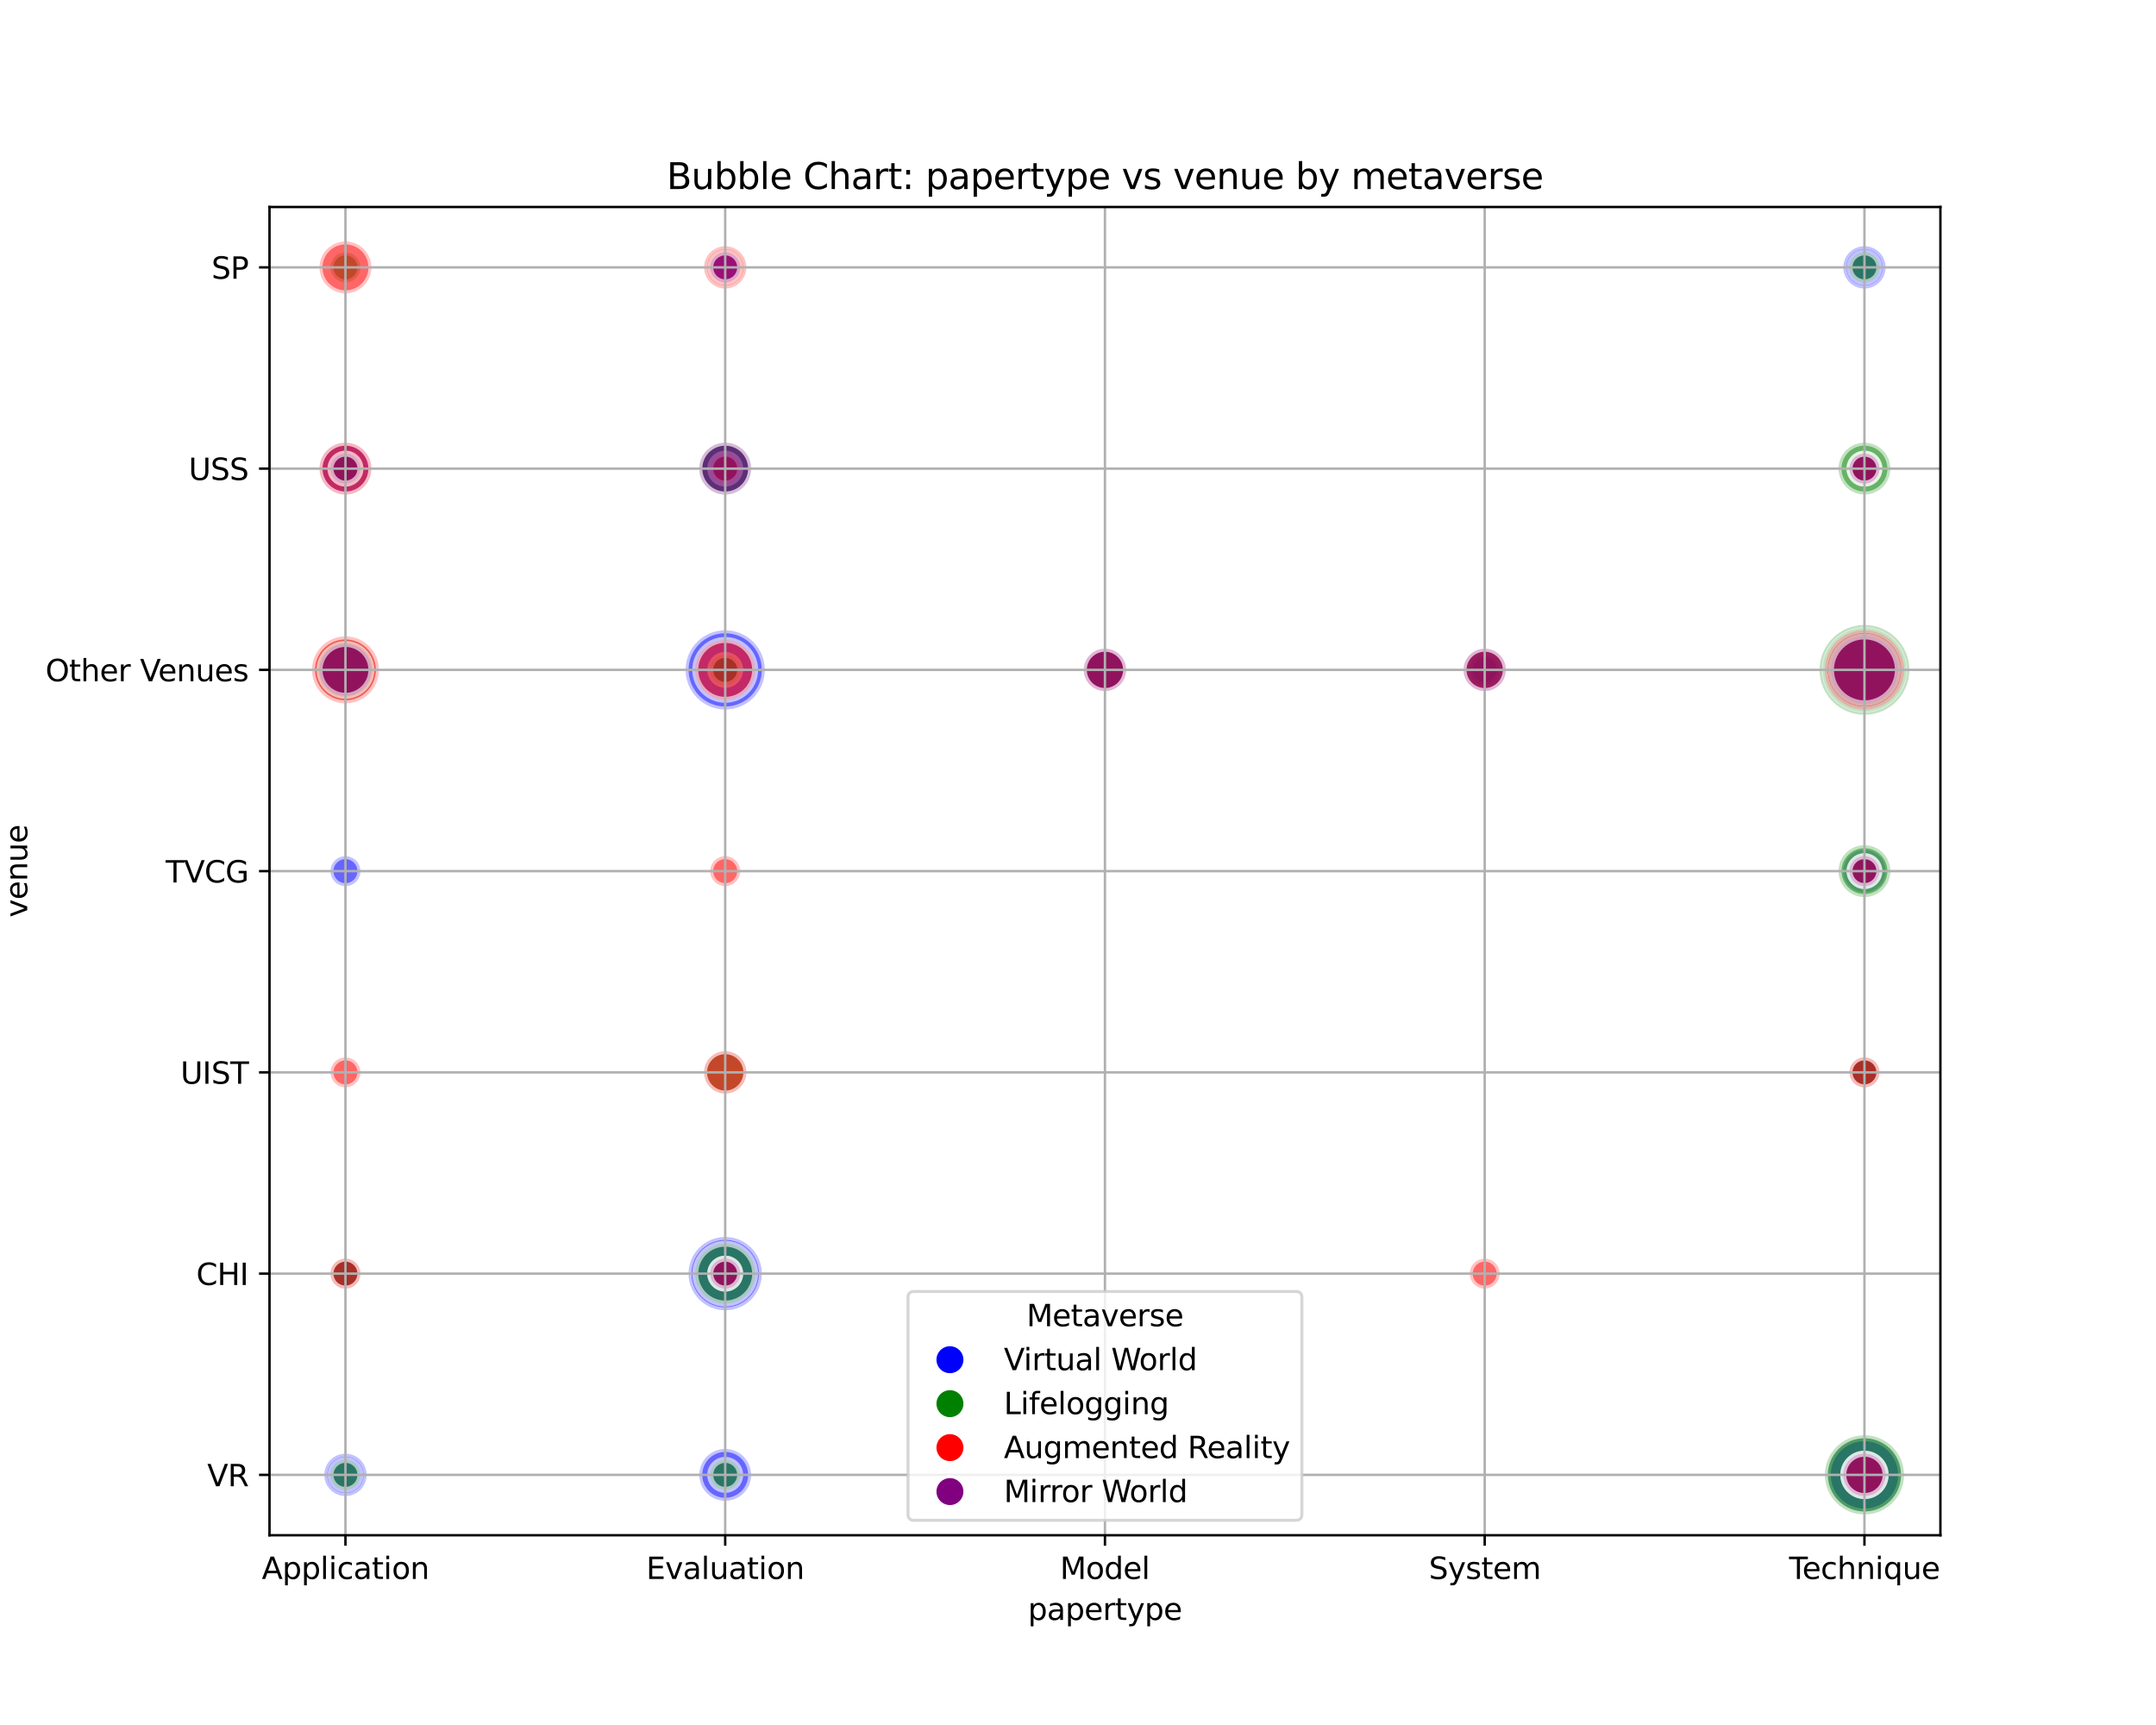<?xml version="1.0" encoding="utf-8" standalone="no"?>
<!DOCTYPE svg PUBLIC "-//W3C//DTD SVG 1.1//EN"
  "http://www.w3.org/Graphics/SVG/1.1/DTD/svg11.dtd">
<svg xmlns:xlink="http://www.w3.org/1999/xlink" width="720pt" height="576pt" viewBox="0 0 720 576" xmlns="http://www.w3.org/2000/svg" version="1.1">
 <defs>
  <style type="text/css">*{stroke-linejoin: round; stroke-linecap: butt}</style>
 </defs>
 <g id="figure_1">
  <g id="patch_1">
   <path d="M 0 576 
L 720 576 
L 720 0 
L 0 0 
z
" style="fill: #ffffff"/>
  </g>
  <g id="axes_1">
   <g id="patch_2">
    <path d="M 90 512.64 
L 648 512.64 
L 648 69.12 
L 90 69.12 
z
" style="fill: #ffffff"/>
   </g>
   <g id="PathCollection_1">
    <path d="M 115.364 499.551 
C 117.239 499.551 119.038 498.806 120.364 497.48 
C 121.69 496.154 122.435 494.355 122.435 492.48 
C 122.435 490.605 121.69 488.806 120.364 487.48 
C 119.038 486.154 117.239 485.409 115.364 485.409 
C 113.488 485.409 111.69 486.154 110.364 487.48 
C 109.038 488.806 108.293 490.605 108.293 492.48 
C 108.293 494.355 109.038 496.154 110.364 497.48 
C 111.69 498.806 113.488 499.551 115.364 499.551 
z
" clip-path="url(#pb23de97cbd)" style="fill: #0000ff; fill-opacity: 0.6; stroke: #ffffff; stroke-opacity: 0.6; stroke-width: 2"/>
    <path d="M 115.364 497.48 
C 116.69 497.48 117.962 496.953 118.899 496.016 
C 119.837 495.078 120.364 493.806 120.364 492.48 
C 120.364 491.154 119.837 489.882 118.899 488.944 
C 117.962 488.007 116.69 487.48 115.364 487.48 
C 114.038 487.48 112.766 488.007 111.828 488.944 
C 110.89 489.882 110.364 491.154 110.364 492.48 
C 110.364 493.806 110.89 495.078 111.828 496.016 
C 112.766 496.953 114.038 497.48 115.364 497.48 
z
" clip-path="url(#pb23de97cbd)" style="fill: #008000; fill-opacity: 0.6; stroke: #ffffff; stroke-opacity: 0.6; stroke-width: 2"/>
    <path d="M 115.364 430.28 
C 116.69 430.28 117.962 429.753 118.899 428.816 
C 119.837 427.878 120.364 426.606 120.364 425.28 
C 120.364 423.954 119.837 422.682 118.899 421.744 
C 117.962 420.807 116.69 420.28 115.364 420.28 
C 114.038 420.28 112.766 420.807 111.828 421.744 
C 110.89 422.682 110.364 423.954 110.364 425.28 
C 110.364 426.606 110.89 427.878 111.828 428.816 
C 112.766 429.753 114.038 430.28 115.364 430.28 
z
" clip-path="url(#pb23de97cbd)" style="fill: #0000ff; fill-opacity: 0.6; stroke: #ffffff; stroke-opacity: 0.6; stroke-width: 2"/>
    <path d="M 115.364 430.28 
C 116.69 430.28 117.962 429.753 118.899 428.816 
C 119.837 427.878 120.364 426.606 120.364 425.28 
C 120.364 423.954 119.837 422.682 118.899 421.744 
C 117.962 420.807 116.69 420.28 115.364 420.28 
C 114.038 420.28 112.766 420.807 111.828 421.744 
C 110.89 422.682 110.364 423.954 110.364 425.28 
C 110.364 426.606 110.89 427.878 111.828 428.816 
C 112.766 429.753 114.038 430.28 115.364 430.28 
z
" clip-path="url(#pb23de97cbd)" style="fill: #008000; fill-opacity: 0.6; stroke: #ffffff; stroke-opacity: 0.6; stroke-width: 2"/>
    <path d="M 115.364 430.28 
C 116.69 430.28 117.962 429.753 118.899 428.816 
C 119.837 427.878 120.364 426.606 120.364 425.28 
C 120.364 423.954 119.837 422.682 118.899 421.744 
C 117.962 420.807 116.69 420.28 115.364 420.28 
C 114.038 420.28 112.766 420.807 111.828 421.744 
C 110.89 422.682 110.364 423.954 110.364 425.28 
C 110.364 426.606 110.89 427.878 111.828 428.816 
C 112.766 429.753 114.038 430.28 115.364 430.28 
z
" clip-path="url(#pb23de97cbd)" style="fill: #ff0000; fill-opacity: 0.6; stroke: #ffffff; stroke-opacity: 0.6; stroke-width: 2"/>
    <path d="M 115.364 363.08 
C 116.69 363.08 117.962 362.553 118.899 361.616 
C 119.837 360.678 120.364 359.406 120.364 358.08 
C 120.364 356.754 119.837 355.482 118.899 354.544 
C 117.962 353.607 116.69 353.08 115.364 353.08 
C 114.038 353.08 112.766 353.607 111.828 354.544 
C 110.89 355.482 110.364 356.754 110.364 358.08 
C 110.364 359.406 110.89 360.678 111.828 361.616 
C 112.766 362.553 114.038 363.08 115.364 363.08 
z
" clip-path="url(#pb23de97cbd)" style="fill: #ff0000; fill-opacity: 0.6; stroke: #ffffff; stroke-opacity: 0.6; stroke-width: 2"/>
    <path d="M 115.364 295.88 
C 116.69 295.88 117.962 295.353 118.899 294.416 
C 119.837 293.478 120.364 292.206 120.364 290.88 
C 120.364 289.554 119.837 288.282 118.899 287.344 
C 117.962 286.407 116.69 285.88 115.364 285.88 
C 114.038 285.88 112.766 286.407 111.828 287.344 
C 110.89 288.282 110.364 289.554 110.364 290.88 
C 110.364 292.206 110.89 293.478 111.828 294.416 
C 112.766 295.353 114.038 295.88 115.364 295.88 
z
" clip-path="url(#pb23de97cbd)" style="fill: #0000ff; fill-opacity: 0.6; stroke: #ffffff; stroke-opacity: 0.6; stroke-width: 2"/>
    <path d="M 115.364 232.34 
C 117.66 232.34 119.863 231.428 121.487 229.804 
C 123.111 228.18 124.024 225.977 124.024 223.68 
C 124.024 221.383 123.111 219.18 121.487 217.556 
C 119.863 215.932 117.66 215.02 115.364 215.02 
C 113.067 215.02 110.864 215.932 109.24 217.556 
C 107.616 219.18 106.703 221.383 106.703 223.68 
C 106.703 225.977 107.616 228.18 109.24 229.804 
C 110.864 231.428 113.067 232.34 115.364 232.34 
z
" clip-path="url(#pb23de97cbd)" style="fill: #0000ff; fill-opacity: 0.6; stroke: #ffffff; stroke-opacity: 0.6; stroke-width: 2"/>
    <path d="M 115.364 233.68 
C 118.016 233.68 120.559 232.626 122.435 230.751 
C 124.31 228.876 125.364 226.332 125.364 223.68 
C 125.364 221.028 124.31 218.484 122.435 216.609 
C 120.559 214.734 118.016 213.68 115.364 213.68 
C 112.712 213.68 110.168 214.734 108.293 216.609 
C 106.417 218.484 105.364 221.028 105.364 223.68 
C 105.364 226.332 106.417 228.876 108.293 230.751 
C 110.168 232.626 112.712 233.68 115.364 233.68 
z
" clip-path="url(#pb23de97cbd)" style="fill: #008000; fill-opacity: 0.6; stroke: #ffffff; stroke-opacity: 0.6; stroke-width: 2"/>
    <path d="M 115.364 234.86 
C 118.329 234.86 121.173 233.682 123.269 231.586 
C 125.366 229.489 126.544 226.645 126.544 223.68 
C 126.544 220.715 125.366 217.871 123.269 215.774 
C 121.173 213.678 118.329 212.5 115.364 212.5 
C 112.399 212.5 109.555 213.678 107.458 215.774 
C 105.361 217.871 104.183 220.715 104.183 223.68 
C 104.183 226.645 105.361 229.489 107.458 231.586 
C 109.555 233.682 112.399 234.86 115.364 234.86 
z
" clip-path="url(#pb23de97cbd)" style="fill: #ff0000; fill-opacity: 0.6; stroke: #ffffff; stroke-opacity: 0.6; stroke-width: 2"/>
    <path d="M 115.364 232.34 
C 117.66 232.34 119.863 231.428 121.487 229.804 
C 123.111 228.18 124.024 225.977 124.024 223.68 
C 124.024 221.383 123.111 219.18 121.487 217.556 
C 119.863 215.932 117.66 215.02 115.364 215.02 
C 113.067 215.02 110.864 215.932 109.24 217.556 
C 107.616 219.18 106.703 221.383 106.703 223.68 
C 106.703 225.977 107.616 228.18 109.24 229.804 
C 110.864 231.428 113.067 232.34 115.364 232.34 
z
" clip-path="url(#pb23de97cbd)" style="fill: #800080; fill-opacity: 0.6; stroke: #ffffff; stroke-opacity: 0.6; stroke-width: 2"/>
    <path d="M 115.364 165.14 
C 117.66 165.14 119.863 164.228 121.487 162.604 
C 123.111 160.98 124.024 158.777 124.024 156.48 
C 124.024 154.183 123.111 151.98 121.487 150.356 
C 119.863 148.732 117.66 147.82 115.364 147.82 
C 113.067 147.82 110.864 148.732 109.24 150.356 
C 107.616 151.98 106.703 154.183 106.703 156.48 
C 106.703 158.777 107.616 160.98 109.24 162.604 
C 110.864 164.228 113.067 165.14 115.364 165.14 
z
" clip-path="url(#pb23de97cbd)" style="fill: #0000ff; fill-opacity: 0.6; stroke: #ffffff; stroke-opacity: 0.6; stroke-width: 2"/>
    <path d="M 115.364 161.48 
C 116.69 161.48 117.962 160.953 118.899 160.016 
C 119.837 159.078 120.364 157.806 120.364 156.48 
C 120.364 155.154 119.837 153.882 118.899 152.944 
C 117.962 152.007 116.69 151.48 115.364 151.48 
C 114.038 151.48 112.766 152.007 111.828 152.944 
C 110.89 153.882 110.364 155.154 110.364 156.48 
C 110.364 157.806 110.89 159.078 111.828 160.016 
C 112.766 160.953 114.038 161.48 115.364 161.48 
z
" clip-path="url(#pb23de97cbd)" style="fill: #008000; fill-opacity: 0.6; stroke: #ffffff; stroke-opacity: 0.6; stroke-width: 2"/>
    <path d="M 115.364 165.14 
C 117.66 165.14 119.863 164.228 121.487 162.604 
C 123.111 160.98 124.024 158.777 124.024 156.48 
C 124.024 154.183 123.111 151.98 121.487 150.356 
C 119.863 148.732 117.66 147.82 115.364 147.82 
C 113.067 147.82 110.864 148.732 109.24 150.356 
C 107.616 151.98 106.703 154.183 106.703 156.48 
C 106.703 158.777 107.616 160.98 109.24 162.604 
C 110.864 164.228 113.067 165.14 115.364 165.14 
z
" clip-path="url(#pb23de97cbd)" style="fill: #ff0000; fill-opacity: 0.6; stroke: #ffffff; stroke-opacity: 0.6; stroke-width: 2"/>
    <path d="M 115.364 161.48 
C 116.69 161.48 117.962 160.953 118.899 160.016 
C 119.837 159.078 120.364 157.806 120.364 156.48 
C 120.364 155.154 119.837 153.882 118.899 152.944 
C 117.962 152.007 116.69 151.48 115.364 151.48 
C 114.038 151.48 112.766 152.007 111.828 152.944 
C 110.89 153.882 110.364 155.154 110.364 156.48 
C 110.364 157.806 110.89 159.078 111.828 160.016 
C 112.766 160.953 114.038 161.48 115.364 161.48 
z
" clip-path="url(#pb23de97cbd)" style="fill: #800080; fill-opacity: 0.6; stroke: #ffffff; stroke-opacity: 0.6; stroke-width: 2"/>
    <path d="M 115.364 94.28 
C 116.69 94.28 117.962 93.753 118.899 92.816 
C 119.837 91.878 120.364 90.606 120.364 89.28 
C 120.364 87.954 119.837 86.682 118.899 85.744 
C 117.962 84.807 116.69 84.28 115.364 84.28 
C 114.038 84.28 112.766 84.807 111.828 85.744 
C 110.89 86.682 110.364 87.954 110.364 89.28 
C 110.364 90.606 110.89 91.878 111.828 92.816 
C 112.766 93.753 114.038 94.28 115.364 94.28 
z
" clip-path="url(#pb23de97cbd)" style="fill: #008000; fill-opacity: 0.6; stroke: #ffffff; stroke-opacity: 0.6; stroke-width: 2"/>
    <path d="M 115.364 97.94 
C 117.66 97.94 119.863 97.028 121.487 95.404 
C 123.111 93.78 124.024 91.577 124.024 89.28 
C 124.024 86.983 123.111 84.78 121.487 83.156 
C 119.863 81.532 117.66 80.62 115.364 80.62 
C 113.067 80.62 110.864 81.532 109.24 83.156 
C 107.616 84.78 106.703 86.983 106.703 89.28 
C 106.703 91.577 107.616 93.78 109.24 95.404 
C 110.864 97.028 113.067 97.94 115.364 97.94 
z
" clip-path="url(#pb23de97cbd)" style="fill: #ff0000; fill-opacity: 0.6; stroke: #ffffff; stroke-opacity: 0.6; stroke-width: 2"/>
    <path d="M 242.182 501.14 
C 244.479 501.14 246.682 500.228 248.306 498.604 
C 249.93 496.98 250.842 494.777 250.842 492.48 
C 250.842 490.183 249.93 487.98 248.306 486.356 
C 246.682 484.732 244.479 483.82 242.182 483.82 
C 239.885 483.82 237.682 484.732 236.058 486.356 
C 234.434 487.98 233.522 490.183 233.522 492.48 
C 233.522 494.777 234.434 496.98 236.058 498.604 
C 237.682 500.228 239.885 501.14 242.182 501.14 
z
" clip-path="url(#pb23de97cbd)" style="fill: #0000ff; fill-opacity: 0.6; stroke: #ffffff; stroke-opacity: 0.6; stroke-width: 2"/>
    <path d="M 242.182 497.48 
C 243.508 497.48 244.78 496.953 245.717 496.016 
C 246.655 495.078 247.182 493.806 247.182 492.48 
C 247.182 491.154 246.655 489.882 245.717 488.944 
C 244.78 488.007 243.508 487.48 242.182 487.48 
C 240.856 487.48 239.584 488.007 238.646 488.944 
C 237.709 489.882 237.182 491.154 237.182 492.48 
C 237.182 493.806 237.709 495.078 238.646 496.016 
C 239.584 496.953 240.856 497.48 242.182 497.48 
z
" clip-path="url(#pb23de97cbd)" style="fill: #008000; fill-opacity: 0.6; stroke: #ffffff; stroke-opacity: 0.6; stroke-width: 2"/>
    <path d="M 242.182 437.527 
C 245.43 437.527 248.545 436.237 250.842 433.94 
C 253.139 431.644 254.429 428.528 254.429 425.28 
C 254.429 422.032 253.139 418.916 250.842 416.62 
C 248.545 414.323 245.43 413.033 242.182 413.033 
C 238.934 413.033 235.818 414.323 233.522 416.62 
C 231.225 418.916 229.934 422.032 229.934 425.28 
C 229.934 428.528 231.225 431.644 233.522 433.94 
C 235.818 436.237 238.934 437.527 242.182 437.527 
z
" clip-path="url(#pb23de97cbd)" style="fill: #0000ff; fill-opacity: 0.6; stroke: #ffffff; stroke-opacity: 0.6; stroke-width: 2"/>
    <path d="M 242.182 435.28 
C 244.834 435.28 247.378 434.226 249.253 432.351 
C 251.128 430.476 252.182 427.932 252.182 425.28 
C 252.182 422.628 251.128 420.084 249.253 418.209 
C 247.378 416.334 244.834 415.28 242.182 415.28 
C 239.53 415.28 236.986 416.334 235.111 418.209 
C 233.235 420.084 232.182 422.628 232.182 425.28 
C 232.182 427.932 233.235 430.476 235.111 432.351 
C 236.986 434.226 239.53 435.28 242.182 435.28 
z
" clip-path="url(#pb23de97cbd)" style="fill: #008000; fill-opacity: 0.6; stroke: #ffffff; stroke-opacity: 0.6; stroke-width: 2"/>
    <path d="M 242.182 430.28 
C 243.508 430.28 244.78 429.753 245.717 428.816 
C 246.655 427.878 247.182 426.606 247.182 425.28 
C 247.182 423.954 246.655 422.682 245.717 421.744 
C 244.78 420.807 243.508 420.28 242.182 420.28 
C 240.856 420.28 239.584 420.807 238.646 421.744 
C 237.709 422.682 237.182 423.954 237.182 425.28 
C 237.182 426.606 237.709 427.878 238.646 428.816 
C 239.584 429.753 240.856 430.28 242.182 430.28 
z
" clip-path="url(#pb23de97cbd)" style="fill: #ff0000; fill-opacity: 0.6; stroke: #ffffff; stroke-opacity: 0.6; stroke-width: 2"/>
    <path d="M 242.182 430.28 
C 243.508 430.28 244.78 429.753 245.717 428.816 
C 246.655 427.878 247.182 426.606 247.182 425.28 
C 247.182 423.954 246.655 422.682 245.717 421.744 
C 244.78 420.807 243.508 420.28 242.182 420.28 
C 240.856 420.28 239.584 420.807 238.646 421.744 
C 237.709 422.682 237.182 423.954 237.182 425.28 
C 237.182 426.606 237.709 427.878 238.646 428.816 
C 239.584 429.753 240.856 430.28 242.182 430.28 
z
" clip-path="url(#pb23de97cbd)" style="fill: #800080; fill-opacity: 0.6; stroke: #ffffff; stroke-opacity: 0.6; stroke-width: 2"/>
    <path d="M 242.182 365.151 
C 244.057 365.151 245.856 364.406 247.182 363.08 
C 248.508 361.754 249.253 359.955 249.253 358.08 
C 249.253 356.205 248.508 354.406 247.182 353.08 
C 245.856 351.754 244.057 351.009 242.182 351.009 
C 240.307 351.009 238.508 351.754 237.182 353.08 
C 235.856 354.406 235.111 356.205 235.111 358.08 
C 235.111 359.955 235.856 361.754 237.182 363.08 
C 238.508 364.406 240.307 365.151 242.182 365.151 
z
" clip-path="url(#pb23de97cbd)" style="fill: #008000; fill-opacity: 0.6; stroke: #ffffff; stroke-opacity: 0.6; stroke-width: 2"/>
    <path d="M 242.182 365.151 
C 244.057 365.151 245.856 364.406 247.182 363.08 
C 248.508 361.754 249.253 359.955 249.253 358.08 
C 249.253 356.205 248.508 354.406 247.182 353.08 
C 245.856 351.754 244.057 351.009 242.182 351.009 
C 240.307 351.009 238.508 351.754 237.182 353.08 
C 235.856 354.406 235.111 356.205 235.111 358.08 
C 235.111 359.955 235.856 361.754 237.182 363.08 
C 238.508 364.406 240.307 365.151 242.182 365.151 
z
" clip-path="url(#pb23de97cbd)" style="fill: #ff0000; fill-opacity: 0.6; stroke: #ffffff; stroke-opacity: 0.6; stroke-width: 2"/>
    <path d="M 242.182 295.88 
C 243.508 295.88 244.78 295.353 245.717 294.416 
C 246.655 293.478 247.182 292.206 247.182 290.88 
C 247.182 289.554 246.655 288.282 245.717 287.344 
C 244.78 286.407 243.508 285.88 242.182 285.88 
C 240.856 285.88 239.584 286.407 238.646 287.344 
C 237.709 288.282 237.182 289.554 237.182 290.88 
C 237.182 292.206 237.709 293.478 238.646 294.416 
C 239.584 295.353 240.856 295.88 242.182 295.88 
z
" clip-path="url(#pb23de97cbd)" style="fill: #ff0000; fill-opacity: 0.6; stroke: #ffffff; stroke-opacity: 0.6; stroke-width: 2"/>
    <path d="M 242.182 236.909 
C 245.69 236.909 249.055 235.515 251.536 233.034 
C 254.017 230.553 255.411 227.188 255.411 223.68 
C 255.411 220.172 254.017 216.807 251.536 214.326 
C 249.055 211.845 245.69 210.451 242.182 210.451 
C 238.674 210.451 235.308 211.845 232.828 214.326 
C 230.347 216.807 228.953 220.172 228.953 223.68 
C 228.953 227.188 230.347 230.553 232.828 233.034 
C 235.308 235.515 238.674 236.909 242.182 236.909 
z
" clip-path="url(#pb23de97cbd)" style="fill: #0000ff; fill-opacity: 0.6; stroke: #ffffff; stroke-opacity: 0.6; stroke-width: 2"/>
    <path d="M 242.182 228.68 
C 243.508 228.68 244.78 228.153 245.717 227.216 
C 246.655 226.278 247.182 225.006 247.182 223.68 
C 247.182 222.354 246.655 221.082 245.717 220.144 
C 244.78 219.207 243.508 218.68 242.182 218.68 
C 240.856 218.68 239.584 219.207 238.646 220.144 
C 237.709 221.082 237.182 222.354 237.182 223.68 
C 237.182 225.006 237.709 226.278 238.646 227.216 
C 239.584 228.153 240.856 228.68 242.182 228.68 
z
" clip-path="url(#pb23de97cbd)" style="fill: #008000; fill-opacity: 0.6; stroke: #ffffff; stroke-opacity: 0.6; stroke-width: 2"/>
    <path d="M 242.182 233.68 
C 244.834 233.68 247.378 232.626 249.253 230.751 
C 251.128 228.876 252.182 226.332 252.182 223.68 
C 252.182 221.028 251.128 218.484 249.253 216.609 
C 247.378 214.734 244.834 213.68 242.182 213.68 
C 239.53 213.68 236.986 214.734 235.111 216.609 
C 233.235 218.484 232.182 221.028 232.182 223.68 
C 232.182 226.332 233.235 228.876 235.111 230.751 
C 236.986 232.626 239.53 233.68 242.182 233.68 
z
" clip-path="url(#pb23de97cbd)" style="fill: #ff0000; fill-opacity: 0.6; stroke: #ffffff; stroke-opacity: 0.6; stroke-width: 2"/>
    <path d="M 242.182 165.14 
C 244.479 165.14 246.682 164.228 248.306 162.604 
C 249.93 160.98 250.842 158.777 250.842 156.48 
C 250.842 154.183 249.93 151.98 248.306 150.356 
C 246.682 148.732 244.479 147.82 242.182 147.82 
C 239.885 147.82 237.682 148.732 236.058 150.356 
C 234.434 151.98 233.522 154.183 233.522 156.48 
C 233.522 158.777 234.434 160.98 236.058 162.604 
C 237.682 164.228 239.885 165.14 242.182 165.14 
z
" clip-path="url(#pb23de97cbd)" style="fill: #0000ff; fill-opacity: 0.6; stroke: #ffffff; stroke-opacity: 0.6; stroke-width: 2"/>
    <path d="M 242.182 165.14 
C 244.479 165.14 246.682 164.228 248.306 162.604 
C 249.93 160.98 250.842 158.777 250.842 156.48 
C 250.842 154.183 249.93 151.98 248.306 150.356 
C 246.682 148.732 244.479 147.82 242.182 147.82 
C 239.885 147.82 237.682 148.732 236.058 150.356 
C 234.434 151.98 233.522 154.183 233.522 156.48 
C 233.522 158.777 234.434 160.98 236.058 162.604 
C 237.682 164.228 239.885 165.14 242.182 165.14 
z
" clip-path="url(#pb23de97cbd)" style="fill: #008000; fill-opacity: 0.6; stroke: #ffffff; stroke-opacity: 0.6; stroke-width: 2"/>
    <path d="M 242.182 161.48 
C 243.508 161.48 244.78 160.953 245.717 160.016 
C 246.655 159.078 247.182 157.806 247.182 156.48 
C 247.182 155.154 246.655 153.882 245.717 152.944 
C 244.78 152.007 243.508 151.48 242.182 151.48 
C 240.856 151.48 239.584 152.007 238.646 152.944 
C 237.709 153.882 237.182 155.154 237.182 156.48 
C 237.182 157.806 237.709 159.078 238.646 160.016 
C 239.584 160.953 240.856 161.48 242.182 161.48 
z
" clip-path="url(#pb23de97cbd)" style="fill: #ff0000; fill-opacity: 0.6; stroke: #ffffff; stroke-opacity: 0.6; stroke-width: 2"/>
    <path d="M 242.182 165.14 
C 244.479 165.14 246.682 164.228 248.306 162.604 
C 249.93 160.98 250.842 158.777 250.842 156.48 
C 250.842 154.183 249.93 151.98 248.306 150.356 
C 246.682 148.732 244.479 147.82 242.182 147.82 
C 239.885 147.82 237.682 148.732 236.058 150.356 
C 234.434 151.98 233.522 154.183 233.522 156.48 
C 233.522 158.777 234.434 160.98 236.058 162.604 
C 237.682 164.228 239.885 165.14 242.182 165.14 
z
" clip-path="url(#pb23de97cbd)" style="fill: #800080; fill-opacity: 0.6; stroke: #ffffff; stroke-opacity: 0.6; stroke-width: 2"/>
    <path d="M 242.182 94.28 
C 243.508 94.28 244.78 93.753 245.717 92.816 
C 246.655 91.878 247.182 90.606 247.182 89.28 
C 247.182 87.954 246.655 86.682 245.717 85.744 
C 244.78 84.807 243.508 84.28 242.182 84.28 
C 240.856 84.28 239.584 84.807 238.646 85.744 
C 237.709 86.682 237.182 87.954 237.182 89.28 
C 237.182 90.606 237.709 91.878 238.646 92.816 
C 239.584 93.753 240.856 94.28 242.182 94.28 
z
" clip-path="url(#pb23de97cbd)" style="fill: #0000ff; fill-opacity: 0.6; stroke: #ffffff; stroke-opacity: 0.6; stroke-width: 2"/>
    <path d="M 242.182 96.351 
C 244.057 96.351 245.856 95.606 247.182 94.28 
C 248.508 92.954 249.253 91.155 249.253 89.28 
C 249.253 87.405 248.508 85.606 247.182 84.28 
C 245.856 82.954 244.057 82.209 242.182 82.209 
C 240.307 82.209 238.508 82.954 237.182 84.28 
C 235.856 85.606 235.111 87.405 235.111 89.28 
C 235.111 91.155 235.856 92.954 237.182 94.28 
C 238.508 95.606 240.307 96.351 242.182 96.351 
z
" clip-path="url(#pb23de97cbd)" style="fill: #ff0000; fill-opacity: 0.6; stroke: #ffffff; stroke-opacity: 0.6; stroke-width: 2"/>
    <path d="M 242.182 94.28 
C 243.508 94.28 244.78 93.753 245.717 92.816 
C 246.655 91.878 247.182 90.606 247.182 89.28 
C 247.182 87.954 246.655 86.682 245.717 85.744 
C 244.78 84.807 243.508 84.28 242.182 84.28 
C 240.856 84.28 239.584 84.807 238.646 85.744 
C 237.709 86.682 237.182 87.954 237.182 89.28 
C 237.182 90.606 237.709 91.878 238.646 92.816 
C 239.584 93.753 240.856 94.28 242.182 94.28 
z
" clip-path="url(#pb23de97cbd)" style="fill: #800080; fill-opacity: 0.6; stroke: #ffffff; stroke-opacity: 0.6; stroke-width: 2"/>
    <path d="M 369 230.751 
C 370.875 230.751 372.674 230.006 374 228.68 
C 375.326 227.354 376.071 225.555 376.071 223.68 
C 376.071 221.805 375.326 220.006 374 218.68 
C 372.674 217.354 370.875 216.609 369 216.609 
C 367.125 216.609 365.326 217.354 364 218.68 
C 362.674 220.006 361.929 221.805 361.929 223.68 
C 361.929 225.555 362.674 227.354 364 228.68 
C 365.326 230.006 367.125 230.751 369 230.751 
z
" clip-path="url(#pb23de97cbd)" style="fill: #0000ff; fill-opacity: 0.6; stroke: #ffffff; stroke-opacity: 0.6; stroke-width: 2"/>
    <path d="M 369 230.751 
C 370.875 230.751 372.674 230.006 374 228.68 
C 375.326 227.354 376.071 225.555 376.071 223.68 
C 376.071 221.805 375.326 220.006 374 218.68 
C 372.674 217.354 370.875 216.609 369 216.609 
C 367.125 216.609 365.326 217.354 364 218.68 
C 362.674 220.006 361.929 221.805 361.929 223.68 
C 361.929 225.555 362.674 227.354 364 228.68 
C 365.326 230.006 367.125 230.751 369 230.751 
z
" clip-path="url(#pb23de97cbd)" style="fill: #008000; fill-opacity: 0.6; stroke: #ffffff; stroke-opacity: 0.6; stroke-width: 2"/>
    <path d="M 369 230.751 
C 370.875 230.751 372.674 230.006 374 228.68 
C 375.326 227.354 376.071 225.555 376.071 223.68 
C 376.071 221.805 375.326 220.006 374 218.68 
C 372.674 217.354 370.875 216.609 369 216.609 
C 367.125 216.609 365.326 217.354 364 218.68 
C 362.674 220.006 361.929 221.805 361.929 223.68 
C 361.929 225.555 362.674 227.354 364 228.68 
C 365.326 230.006 367.125 230.751 369 230.751 
z
" clip-path="url(#pb23de97cbd)" style="fill: #ff0000; fill-opacity: 0.6; stroke: #ffffff; stroke-opacity: 0.6; stroke-width: 2"/>
    <path d="M 369 230.751 
C 370.875 230.751 372.674 230.006 374 228.68 
C 375.326 227.354 376.071 225.555 376.071 223.68 
C 376.071 221.805 375.326 220.006 374 218.68 
C 372.674 217.354 370.875 216.609 369 216.609 
C 367.125 216.609 365.326 217.354 364 218.68 
C 362.674 220.006 361.929 221.805 361.929 223.68 
C 361.929 225.555 362.674 227.354 364 228.68 
C 365.326 230.006 367.125 230.751 369 230.751 
z
" clip-path="url(#pb23de97cbd)" style="fill: #800080; fill-opacity: 0.6; stroke: #ffffff; stroke-opacity: 0.6; stroke-width: 2"/>
    <path d="M 495.818 430.28 
C 497.144 430.28 498.416 429.753 499.354 428.816 
C 500.291 427.878 500.818 426.606 500.818 425.28 
C 500.818 423.954 500.291 422.682 499.354 421.744 
C 498.416 420.807 497.144 420.28 495.818 420.28 
C 494.492 420.28 493.22 420.807 492.283 421.744 
C 491.345 422.682 490.818 423.954 490.818 425.28 
C 490.818 426.606 491.345 427.878 492.283 428.816 
C 493.22 429.753 494.492 430.28 495.818 430.28 
z
" clip-path="url(#pb23de97cbd)" style="fill: #ff0000; fill-opacity: 0.6; stroke: #ffffff; stroke-opacity: 0.6; stroke-width: 2"/>
    <path d="M 495.818 228.68 
C 497.144 228.68 498.416 228.153 499.354 227.216 
C 500.291 226.278 500.818 225.006 500.818 223.68 
C 500.818 222.354 500.291 221.082 499.354 220.144 
C 498.416 219.207 497.144 218.68 495.818 218.68 
C 494.492 218.68 493.22 219.207 492.283 220.144 
C 491.345 221.082 490.818 222.354 490.818 223.68 
C 490.818 225.006 491.345 226.278 492.283 227.216 
C 493.22 228.153 494.492 228.68 495.818 228.68 
z
" clip-path="url(#pb23de97cbd)" style="fill: #0000ff; fill-opacity: 0.6; stroke: #ffffff; stroke-opacity: 0.6; stroke-width: 2"/>
    <path d="M 495.818 230.751 
C 497.693 230.751 499.492 230.006 500.818 228.68 
C 502.144 227.354 502.889 225.555 502.889 223.68 
C 502.889 221.805 502.144 220.006 500.818 218.68 
C 499.492 217.354 497.693 216.609 495.818 216.609 
C 493.943 216.609 492.144 217.354 490.818 218.68 
C 489.492 220.006 488.747 221.805 488.747 223.68 
C 488.747 225.555 489.492 227.354 490.818 228.68 
C 492.144 230.006 493.943 230.751 495.818 230.751 
z
" clip-path="url(#pb23de97cbd)" style="fill: #008000; fill-opacity: 0.6; stroke: #ffffff; stroke-opacity: 0.6; stroke-width: 2"/>
    <path d="M 495.818 230.751 
C 497.693 230.751 499.492 230.006 500.818 228.68 
C 502.144 227.354 502.889 225.555 502.889 223.68 
C 502.889 221.805 502.144 220.006 500.818 218.68 
C 499.492 217.354 497.693 216.609 495.818 216.609 
C 493.943 216.609 492.144 217.354 490.818 218.68 
C 489.492 220.006 488.747 221.805 488.747 223.68 
C 488.747 225.555 489.492 227.354 490.818 228.68 
C 492.144 230.006 493.943 230.751 495.818 230.751 
z
" clip-path="url(#pb23de97cbd)" style="fill: #ff0000; fill-opacity: 0.6; stroke: #ffffff; stroke-opacity: 0.6; stroke-width: 2"/>
    <path d="M 495.818 230.751 
C 497.693 230.751 499.492 230.006 500.818 228.68 
C 502.144 227.354 502.889 225.555 502.889 223.68 
C 502.889 221.805 502.144 220.006 500.818 218.68 
C 499.492 217.354 497.693 216.609 495.818 216.609 
C 493.943 216.609 492.144 217.354 490.818 218.68 
C 489.492 220.006 488.747 221.805 488.747 223.68 
C 488.747 225.555 489.492 227.354 490.818 228.68 
C 492.144 230.006 493.943 230.751 495.818 230.751 
z
" clip-path="url(#pb23de97cbd)" style="fill: #800080; fill-opacity: 0.6; stroke: #ffffff; stroke-opacity: 0.6; stroke-width: 2"/>
    <path d="M 622.636 504.727 
C 625.884 504.727 629 503.437 631.297 501.14 
C 633.593 498.844 634.884 495.728 634.884 492.48 
C 634.884 489.232 633.593 486.116 631.297 483.82 
C 629 481.523 625.884 480.233 622.636 480.233 
C 619.388 480.233 616.273 481.523 613.976 483.82 
C 611.679 486.116 610.389 489.232 610.389 492.48 
C 610.389 495.728 611.679 498.844 613.976 501.14 
C 616.273 503.437 619.388 504.727 622.636 504.727 
z
" clip-path="url(#pb23de97cbd)" style="fill: #0000ff; fill-opacity: 0.6; stroke: #ffffff; stroke-opacity: 0.6; stroke-width: 2"/>
    <path d="M 622.636 505.709 
C 626.145 505.709 629.51 504.315 631.991 501.834 
C 634.471 499.353 635.865 495.988 635.865 492.48 
C 635.865 488.972 634.471 485.607 631.991 483.126 
C 629.51 480.645 626.145 479.251 622.636 479.251 
C 619.128 479.251 615.763 480.645 613.282 483.126 
C 610.801 485.607 609.408 488.972 609.408 492.48 
C 609.408 495.988 610.801 499.353 613.282 501.834 
C 615.763 504.315 619.128 505.709 622.636 505.709 
z
" clip-path="url(#pb23de97cbd)" style="fill: #008000; fill-opacity: 0.6; stroke: #ffffff; stroke-opacity: 0.6; stroke-width: 2"/>
    <path d="M 622.636 499.551 
C 624.512 499.551 626.31 498.806 627.636 497.48 
C 628.962 496.154 629.707 494.355 629.707 492.48 
C 629.707 490.605 628.962 488.806 627.636 487.48 
C 626.31 486.154 624.512 485.409 622.636 485.409 
C 620.761 485.409 618.962 486.154 617.636 487.48 
C 616.31 488.806 615.565 490.605 615.565 492.48 
C 615.565 494.355 616.31 496.154 617.636 497.48 
C 618.962 498.806 620.761 499.551 622.636 499.551 
z
" clip-path="url(#pb23de97cbd)" style="fill: #ff0000; fill-opacity: 0.6; stroke: #ffffff; stroke-opacity: 0.6; stroke-width: 2"/>
    <path d="M 622.636 499.551 
C 624.512 499.551 626.31 498.806 627.636 497.48 
C 628.962 496.154 629.707 494.355 629.707 492.48 
C 629.707 490.605 628.962 488.806 627.636 487.48 
C 626.31 486.154 624.512 485.409 622.636 485.409 
C 620.761 485.409 618.962 486.154 617.636 487.48 
C 616.31 488.806 615.565 490.605 615.565 492.48 
C 615.565 494.355 616.31 496.154 617.636 497.48 
C 618.962 498.806 620.761 499.551 622.636 499.551 
z
" clip-path="url(#pb23de97cbd)" style="fill: #800080; fill-opacity: 0.6; stroke: #ffffff; stroke-opacity: 0.6; stroke-width: 2"/>
    <path d="M 622.636 363.08 
C 623.962 363.08 625.234 362.553 626.172 361.616 
C 627.11 360.678 627.636 359.406 627.636 358.08 
C 627.636 356.754 627.11 355.482 626.172 354.544 
C 625.234 353.607 623.962 353.08 622.636 353.08 
C 621.31 353.08 620.038 353.607 619.101 354.544 
C 618.163 355.482 617.636 356.754 617.636 358.08 
C 617.636 359.406 618.163 360.678 619.101 361.616 
C 620.038 362.553 621.31 363.08 622.636 363.08 
z
" clip-path="url(#pb23de97cbd)" style="fill: #0000ff; fill-opacity: 0.6; stroke: #ffffff; stroke-opacity: 0.6; stroke-width: 2"/>
    <path d="M 622.636 363.08 
C 623.962 363.08 625.234 362.553 626.172 361.616 
C 627.11 360.678 627.636 359.406 627.636 358.08 
C 627.636 356.754 627.11 355.482 626.172 354.544 
C 625.234 353.607 623.962 353.08 622.636 353.08 
C 621.31 353.08 620.038 353.607 619.101 354.544 
C 618.163 355.482 617.636 356.754 617.636 358.08 
C 617.636 359.406 618.163 360.678 619.101 361.616 
C 620.038 362.553 621.31 363.08 622.636 363.08 
z
" clip-path="url(#pb23de97cbd)" style="fill: #008000; fill-opacity: 0.6; stroke: #ffffff; stroke-opacity: 0.6; stroke-width: 2"/>
    <path d="M 622.636 363.08 
C 623.962 363.08 625.234 362.553 626.172 361.616 
C 627.11 360.678 627.636 359.406 627.636 358.08 
C 627.636 356.754 627.11 355.482 626.172 354.544 
C 625.234 353.607 623.962 353.08 622.636 353.08 
C 621.31 353.08 620.038 353.607 619.101 354.544 
C 618.163 355.482 617.636 356.754 617.636 358.08 
C 617.636 359.406 618.163 360.678 619.101 361.616 
C 620.038 362.553 621.31 363.08 622.636 363.08 
z
" clip-path="url(#pb23de97cbd)" style="fill: #ff0000; fill-opacity: 0.6; stroke: #ffffff; stroke-opacity: 0.6; stroke-width: 2"/>
    <path d="M 622.636 297.951 
C 624.512 297.951 626.31 297.206 627.636 295.88 
C 628.962 294.554 629.707 292.755 629.707 290.88 
C 629.707 289.005 628.962 287.206 627.636 285.88 
C 626.31 284.554 624.512 283.809 622.636 283.809 
C 620.761 283.809 618.962 284.554 617.636 285.88 
C 616.31 287.206 615.565 289.005 615.565 290.88 
C 615.565 292.755 616.31 294.554 617.636 295.88 
C 618.962 297.206 620.761 297.951 622.636 297.951 
z
" clip-path="url(#pb23de97cbd)" style="fill: #0000ff; fill-opacity: 0.6; stroke: #ffffff; stroke-opacity: 0.6; stroke-width: 2"/>
    <path d="M 622.636 299.54 
C 624.933 299.54 627.136 298.628 628.76 297.004 
C 630.384 295.38 631.297 293.177 631.297 290.88 
C 631.297 288.583 630.384 286.38 628.76 284.756 
C 627.136 283.132 624.933 282.22 622.636 282.22 
C 620.34 282.22 618.137 283.132 616.513 284.756 
C 614.889 286.38 613.976 288.583 613.976 290.88 
C 613.976 293.177 614.889 295.38 616.513 297.004 
C 618.137 298.628 620.34 299.54 622.636 299.54 
z
" clip-path="url(#pb23de97cbd)" style="fill: #008000; fill-opacity: 0.6; stroke: #ffffff; stroke-opacity: 0.6; stroke-width: 2"/>
    <path d="M 622.636 295.88 
C 623.962 295.88 625.234 295.353 626.172 294.416 
C 627.11 293.478 627.636 292.206 627.636 290.88 
C 627.636 289.554 627.11 288.282 626.172 287.344 
C 625.234 286.407 623.962 285.88 622.636 285.88 
C 621.31 285.88 620.038 286.407 619.101 287.344 
C 618.163 288.282 617.636 289.554 617.636 290.88 
C 617.636 292.206 618.163 293.478 619.101 294.416 
C 620.038 295.353 621.31 295.88 622.636 295.88 
z
" clip-path="url(#pb23de97cbd)" style="fill: #ff0000; fill-opacity: 0.6; stroke: #ffffff; stroke-opacity: 0.6; stroke-width: 2"/>
    <path d="M 622.636 295.88 
C 623.962 295.88 625.234 295.353 626.172 294.416 
C 627.11 293.478 627.636 292.206 627.636 290.88 
C 627.636 289.554 627.11 288.282 626.172 287.344 
C 625.234 286.407 623.962 285.88 622.636 285.88 
C 621.31 285.88 620.038 286.407 619.101 287.344 
C 618.163 288.282 617.636 289.554 617.636 290.88 
C 617.636 292.206 618.163 293.478 619.101 294.416 
C 620.038 295.353 621.31 295.88 622.636 295.88 
z
" clip-path="url(#pb23de97cbd)" style="fill: #800080; fill-opacity: 0.6; stroke: #ffffff; stroke-opacity: 0.6; stroke-width: 2"/>
    <path d="M 622.636 236.909 
C 626.145 236.909 629.51 235.515 631.991 233.034 
C 634.471 230.553 635.865 227.188 635.865 223.68 
C 635.865 220.172 634.471 216.807 631.991 214.326 
C 629.51 211.845 626.145 210.451 622.636 210.451 
C 619.128 210.451 615.763 211.845 613.282 214.326 
C 610.801 216.807 609.408 220.172 609.408 223.68 
C 609.408 227.188 610.801 230.553 613.282 233.034 
C 615.763 235.515 619.128 236.909 622.636 236.909 
z
" clip-path="url(#pb23de97cbd)" style="fill: #0000ff; fill-opacity: 0.6; stroke: #ffffff; stroke-opacity: 0.6; stroke-width: 2"/>
    <path d="M 622.636 238.68 
C 626.614 238.68 630.43 237.1 633.243 234.287 
C 636.056 231.474 637.636 227.658 637.636 223.68 
C 637.636 219.702 636.056 215.886 633.243 213.073 
C 630.43 210.26 626.614 208.68 622.636 208.68 
C 618.658 208.68 614.843 210.26 612.03 213.073 
C 609.217 215.886 607.636 219.702 607.636 223.68 
C 607.636 227.658 609.217 231.474 612.03 234.287 
C 614.843 237.1 618.658 238.68 622.636 238.68 
z
" clip-path="url(#pb23de97cbd)" style="fill: #008000; fill-opacity: 0.6; stroke: #ffffff; stroke-opacity: 0.6; stroke-width: 2"/>
    <path d="M 622.636 236.909 
C 626.145 236.909 629.51 235.515 631.991 233.034 
C 634.471 230.553 635.865 227.188 635.865 223.68 
C 635.865 220.172 634.471 216.807 631.991 214.326 
C 629.51 211.845 626.145 210.451 622.636 210.451 
C 619.128 210.451 615.763 211.845 613.282 214.326 
C 610.801 216.807 609.408 220.172 609.408 223.68 
C 609.408 227.188 610.801 230.553 613.282 233.034 
C 615.763 235.515 619.128 236.909 622.636 236.909 
z
" clip-path="url(#pb23de97cbd)" style="fill: #ff0000; fill-opacity: 0.6; stroke: #ffffff; stroke-opacity: 0.6; stroke-width: 2"/>
    <path d="M 622.636 234.86 
C 625.601 234.86 628.445 233.682 630.542 231.586 
C 632.639 229.489 633.817 226.645 633.817 223.68 
C 633.817 220.715 632.639 217.871 630.542 215.774 
C 628.445 213.678 625.601 212.5 622.636 212.5 
C 619.671 212.5 616.827 213.678 614.731 215.774 
C 612.634 217.871 611.456 220.715 611.456 223.68 
C 611.456 226.645 612.634 229.489 614.731 231.586 
C 616.827 233.682 619.671 234.86 622.636 234.86 
z
" clip-path="url(#pb23de97cbd)" style="fill: #800080; fill-opacity: 0.6; stroke: #ffffff; stroke-opacity: 0.6; stroke-width: 2"/>
    <path d="M 622.636 161.48 
C 623.962 161.48 625.234 160.953 626.172 160.016 
C 627.11 159.078 627.636 157.806 627.636 156.48 
C 627.636 155.154 627.11 153.882 626.172 152.944 
C 625.234 152.007 623.962 151.48 622.636 151.48 
C 621.31 151.48 620.038 152.007 619.101 152.944 
C 618.163 153.882 617.636 155.154 617.636 156.48 
C 617.636 157.806 618.163 159.078 619.101 160.016 
C 620.038 160.953 621.31 161.48 622.636 161.48 
z
" clip-path="url(#pb23de97cbd)" style="fill: #0000ff; fill-opacity: 0.6; stroke: #ffffff; stroke-opacity: 0.6; stroke-width: 2"/>
    <path d="M 622.636 165.14 
C 624.933 165.14 627.136 164.228 628.76 162.604 
C 630.384 160.98 631.297 158.777 631.297 156.48 
C 631.297 154.183 630.384 151.98 628.76 150.356 
C 627.136 148.732 624.933 147.82 622.636 147.82 
C 620.34 147.82 618.137 148.732 616.513 150.356 
C 614.889 151.98 613.976 154.183 613.976 156.48 
C 613.976 158.777 614.889 160.98 616.513 162.604 
C 618.137 164.228 620.34 165.14 622.636 165.14 
z
" clip-path="url(#pb23de97cbd)" style="fill: #008000; fill-opacity: 0.6; stroke: #ffffff; stroke-opacity: 0.6; stroke-width: 2"/>
    <path d="M 622.636 161.48 
C 623.962 161.48 625.234 160.953 626.172 160.016 
C 627.11 159.078 627.636 157.806 627.636 156.48 
C 627.636 155.154 627.11 153.882 626.172 152.944 
C 625.234 152.007 623.962 151.48 622.636 151.48 
C 621.31 151.48 620.038 152.007 619.101 152.944 
C 618.163 153.882 617.636 155.154 617.636 156.48 
C 617.636 157.806 618.163 159.078 619.101 160.016 
C 620.038 160.953 621.31 161.48 622.636 161.48 
z
" clip-path="url(#pb23de97cbd)" style="fill: #ff0000; fill-opacity: 0.6; stroke: #ffffff; stroke-opacity: 0.6; stroke-width: 2"/>
    <path d="M 622.636 161.48 
C 623.962 161.48 625.234 160.953 626.172 160.016 
C 627.11 159.078 627.636 157.806 627.636 156.48 
C 627.636 155.154 627.11 153.882 626.172 152.944 
C 625.234 152.007 623.962 151.48 622.636 151.48 
C 621.31 151.48 620.038 152.007 619.101 152.944 
C 618.163 153.882 617.636 155.154 617.636 156.48 
C 617.636 157.806 618.163 159.078 619.101 160.016 
C 620.038 160.953 621.31 161.48 622.636 161.48 
z
" clip-path="url(#pb23de97cbd)" style="fill: #800080; fill-opacity: 0.6; stroke: #ffffff; stroke-opacity: 0.6; stroke-width: 2"/>
    <path d="M 622.636 96.351 
C 624.512 96.351 626.31 95.606 627.636 94.28 
C 628.962 92.954 629.707 91.155 629.707 89.28 
C 629.707 87.405 628.962 85.606 627.636 84.28 
C 626.31 82.954 624.512 82.209 622.636 82.209 
C 620.761 82.209 618.962 82.954 617.636 84.28 
C 616.31 85.606 615.565 87.405 615.565 89.28 
C 615.565 91.155 616.31 92.954 617.636 94.28 
C 618.962 95.606 620.761 96.351 622.636 96.351 
z
" clip-path="url(#pb23de97cbd)" style="fill: #0000ff; fill-opacity: 0.6; stroke: #ffffff; stroke-opacity: 0.6; stroke-width: 2"/>
    <path d="M 622.636 94.28 
C 623.962 94.28 625.234 93.753 626.172 92.816 
C 627.11 91.878 627.636 90.606 627.636 89.28 
C 627.636 87.954 627.11 86.682 626.172 85.744 
C 625.234 84.807 623.962 84.28 622.636 84.28 
C 621.31 84.28 620.038 84.807 619.101 85.744 
C 618.163 86.682 617.636 87.954 617.636 89.28 
C 617.636 90.606 618.163 91.878 619.101 92.816 
C 620.038 93.753 621.31 94.28 622.636 94.28 
z
" clip-path="url(#pb23de97cbd)" style="fill: #008000; fill-opacity: 0.6; stroke: #ffffff; stroke-opacity: 0.6; stroke-width: 2"/>
   </g>
   <g id="matplotlib.axis_1">
    <g id="xtick_1">
     <g id="line2d_1">
      <path d="M 115.364 512.64 
L 115.364 69.12 
" clip-path="url(#pb23de97cbd)" style="fill: none; stroke: #b0b0b0; stroke-width: 0.8; stroke-linecap: square"/>
     </g>
     <g id="line2d_2">
      <defs>
       <path id="m3b0f138c2b" d="M 0 0 
L 0 3.5 
" style="stroke: #000000; stroke-width: 0.8"/>
      </defs>
      <g>
       <use xlink:href="#m3b0f138c2b" x="115.364" y="512.64" style="stroke: #000000; stroke-width: 0.8"/>
      </g>
     </g>
     <g id="text_1">
      <!-- Application -->
      <g transform="translate(87.426 527.238) scale(0.1 -0.1)">
       <defs>
        <path id="DejaVuSans-41" d="M 2188 4044 
L 1331 1722 
L 3047 1722 
L 2188 4044 
z
M 1831 4666 
L 2547 4666 
L 4325 0 
L 3669 0 
L 3244 1197 
L 1141 1197 
L 716 0 
L 50 0 
L 1831 4666 
z
" transform="scale(0.016)"/>
        <path id="DejaVuSans-70" d="M 1159 525 
L 1159 -1331 
L 581 -1331 
L 581 3500 
L 1159 3500 
L 1159 2969 
Q 1341 3281 1617 3432 
Q 1894 3584 2278 3584 
Q 2916 3584 3314 3078 
Q 3713 2572 3713 1747 
Q 3713 922 3314 415 
Q 2916 -91 2278 -91 
Q 1894 -91 1617 61 
Q 1341 213 1159 525 
z
M 3116 1747 
Q 3116 2381 2855 2742 
Q 2594 3103 2138 3103 
Q 1681 3103 1420 2742 
Q 1159 2381 1159 1747 
Q 1159 1113 1420 752 
Q 1681 391 2138 391 
Q 2594 391 2855 752 
Q 3116 1113 3116 1747 
z
" transform="scale(0.016)"/>
        <path id="DejaVuSans-6c" d="M 603 4863 
L 1178 4863 
L 1178 0 
L 603 0 
L 603 4863 
z
" transform="scale(0.016)"/>
        <path id="DejaVuSans-69" d="M 603 3500 
L 1178 3500 
L 1178 0 
L 603 0 
L 603 3500 
z
M 603 4863 
L 1178 4863 
L 1178 4134 
L 603 4134 
L 603 4863 
z
" transform="scale(0.016)"/>
        <path id="DejaVuSans-63" d="M 3122 3366 
L 3122 2828 
Q 2878 2963 2633 3030 
Q 2388 3097 2138 3097 
Q 1578 3097 1268 2742 
Q 959 2388 959 1747 
Q 959 1106 1268 751 
Q 1578 397 2138 397 
Q 2388 397 2633 464 
Q 2878 531 3122 666 
L 3122 134 
Q 2881 22 2623 -34 
Q 2366 -91 2075 -91 
Q 1284 -91 818 406 
Q 353 903 353 1747 
Q 353 2603 823 3093 
Q 1294 3584 2113 3584 
Q 2378 3584 2631 3529 
Q 2884 3475 3122 3366 
z
" transform="scale(0.016)"/>
        <path id="DejaVuSans-61" d="M 2194 1759 
Q 1497 1759 1228 1600 
Q 959 1441 959 1056 
Q 959 750 1161 570 
Q 1363 391 1709 391 
Q 2188 391 2477 730 
Q 2766 1069 2766 1631 
L 2766 1759 
L 2194 1759 
z
M 3341 1997 
L 3341 0 
L 2766 0 
L 2766 531 
Q 2569 213 2275 61 
Q 1981 -91 1556 -91 
Q 1019 -91 701 211 
Q 384 513 384 1019 
Q 384 1609 779 1909 
Q 1175 2209 1959 2209 
L 2766 2209 
L 2766 2266 
Q 2766 2663 2505 2880 
Q 2244 3097 1772 3097 
Q 1472 3097 1187 3025 
Q 903 2953 641 2809 
L 641 3341 
Q 956 3463 1253 3523 
Q 1550 3584 1831 3584 
Q 2591 3584 2966 3190 
Q 3341 2797 3341 1997 
z
" transform="scale(0.016)"/>
        <path id="DejaVuSans-74" d="M 1172 4494 
L 1172 3500 
L 2356 3500 
L 2356 3053 
L 1172 3053 
L 1172 1153 
Q 1172 725 1289 603 
Q 1406 481 1766 481 
L 2356 481 
L 2356 0 
L 1766 0 
Q 1100 0 847 248 
Q 594 497 594 1153 
L 594 3053 
L 172 3053 
L 172 3500 
L 594 3500 
L 594 4494 
L 1172 4494 
z
" transform="scale(0.016)"/>
        <path id="DejaVuSans-6f" d="M 1959 3097 
Q 1497 3097 1228 2736 
Q 959 2375 959 1747 
Q 959 1119 1226 758 
Q 1494 397 1959 397 
Q 2419 397 2687 759 
Q 2956 1122 2956 1747 
Q 2956 2369 2687 2733 
Q 2419 3097 1959 3097 
z
M 1959 3584 
Q 2709 3584 3137 3096 
Q 3566 2609 3566 1747 
Q 3566 888 3137 398 
Q 2709 -91 1959 -91 
Q 1206 -91 779 398 
Q 353 888 353 1747 
Q 353 2609 779 3096 
Q 1206 3584 1959 3584 
z
" transform="scale(0.016)"/>
        <path id="DejaVuSans-6e" d="M 3513 2113 
L 3513 0 
L 2938 0 
L 2938 2094 
Q 2938 2591 2744 2837 
Q 2550 3084 2163 3084 
Q 1697 3084 1428 2787 
Q 1159 2491 1159 1978 
L 1159 0 
L 581 0 
L 581 3500 
L 1159 3500 
L 1159 2956 
Q 1366 3272 1645 3428 
Q 1925 3584 2291 3584 
Q 2894 3584 3203 3211 
Q 3513 2838 3513 2113 
z
" transform="scale(0.016)"/>
       </defs>
       <use xlink:href="#DejaVuSans-41"/>
       <use xlink:href="#DejaVuSans-70" x="68.408"/>
       <use xlink:href="#DejaVuSans-70" x="131.885"/>
       <use xlink:href="#DejaVuSans-6c" x="195.361"/>
       <use xlink:href="#DejaVuSans-69" x="223.145"/>
       <use xlink:href="#DejaVuSans-63" x="250.928"/>
       <use xlink:href="#DejaVuSans-61" x="305.908"/>
       <use xlink:href="#DejaVuSans-74" x="367.188"/>
       <use xlink:href="#DejaVuSans-69" x="406.396"/>
       <use xlink:href="#DejaVuSans-6f" x="434.18"/>
       <use xlink:href="#DejaVuSans-6e" x="495.361"/>
      </g>
     </g>
    </g>
    <g id="xtick_2">
     <g id="line2d_3">
      <path d="M 242.182 512.64 
L 242.182 69.12 
" clip-path="url(#pb23de97cbd)" style="fill: none; stroke: #b0b0b0; stroke-width: 0.8; stroke-linecap: square"/>
     </g>
     <g id="line2d_4">
      <g>
       <use xlink:href="#m3b0f138c2b" x="242.182" y="512.64" style="stroke: #000000; stroke-width: 0.8"/>
      </g>
     </g>
     <g id="text_2">
      <!-- Evaluation -->
      <g transform="translate(215.8 527.238) scale(0.1 -0.1)">
       <defs>
        <path id="DejaVuSans-45" d="M 628 4666 
L 3578 4666 
L 3578 4134 
L 1259 4134 
L 1259 2753 
L 3481 2753 
L 3481 2222 
L 1259 2222 
L 1259 531 
L 3634 531 
L 3634 0 
L 628 0 
L 628 4666 
z
" transform="scale(0.016)"/>
        <path id="DejaVuSans-76" d="M 191 3500 
L 800 3500 
L 1894 563 
L 2988 3500 
L 3597 3500 
L 2284 0 
L 1503 0 
L 191 3500 
z
" transform="scale(0.016)"/>
        <path id="DejaVuSans-75" d="M 544 1381 
L 544 3500 
L 1119 3500 
L 1119 1403 
Q 1119 906 1312 657 
Q 1506 409 1894 409 
Q 2359 409 2629 706 
Q 2900 1003 2900 1516 
L 2900 3500 
L 3475 3500 
L 3475 0 
L 2900 0 
L 2900 538 
Q 2691 219 2414 64 
Q 2138 -91 1772 -91 
Q 1169 -91 856 284 
Q 544 659 544 1381 
z
M 1991 3584 
L 1991 3584 
z
" transform="scale(0.016)"/>
       </defs>
       <use xlink:href="#DejaVuSans-45"/>
       <use xlink:href="#DejaVuSans-76" x="63.184"/>
       <use xlink:href="#DejaVuSans-61" x="122.363"/>
       <use xlink:href="#DejaVuSans-6c" x="183.643"/>
       <use xlink:href="#DejaVuSans-75" x="211.426"/>
       <use xlink:href="#DejaVuSans-61" x="274.805"/>
       <use xlink:href="#DejaVuSans-74" x="336.084"/>
       <use xlink:href="#DejaVuSans-69" x="375.293"/>
       <use xlink:href="#DejaVuSans-6f" x="403.076"/>
       <use xlink:href="#DejaVuSans-6e" x="464.258"/>
      </g>
     </g>
    </g>
    <g id="xtick_3">
     <g id="line2d_5">
      <path d="M 369 512.64 
L 369 69.12 
" clip-path="url(#pb23de97cbd)" style="fill: none; stroke: #b0b0b0; stroke-width: 0.8; stroke-linecap: square"/>
     </g>
     <g id="line2d_6">
      <g>
       <use xlink:href="#m3b0f138c2b" x="369" y="512.64" style="stroke: #000000; stroke-width: 0.8"/>
      </g>
     </g>
     <g id="text_3">
      <!-- Model -->
      <g transform="translate(353.987 527.238) scale(0.1 -0.1)">
       <defs>
        <path id="DejaVuSans-4d" d="M 628 4666 
L 1569 4666 
L 2759 1491 
L 3956 4666 
L 4897 4666 
L 4897 0 
L 4281 0 
L 4281 4097 
L 3078 897 
L 2444 897 
L 1241 4097 
L 1241 0 
L 628 0 
L 628 4666 
z
" transform="scale(0.016)"/>
        <path id="DejaVuSans-64" d="M 2906 2969 
L 2906 4863 
L 3481 4863 
L 3481 0 
L 2906 0 
L 2906 525 
Q 2725 213 2448 61 
Q 2172 -91 1784 -91 
Q 1150 -91 751 415 
Q 353 922 353 1747 
Q 353 2572 751 3078 
Q 1150 3584 1784 3584 
Q 2172 3584 2448 3432 
Q 2725 3281 2906 2969 
z
M 947 1747 
Q 947 1113 1208 752 
Q 1469 391 1925 391 
Q 2381 391 2643 752 
Q 2906 1113 2906 1747 
Q 2906 2381 2643 2742 
Q 2381 3103 1925 3103 
Q 1469 3103 1208 2742 
Q 947 2381 947 1747 
z
" transform="scale(0.016)"/>
        <path id="DejaVuSans-65" d="M 3597 1894 
L 3597 1613 
L 953 1613 
Q 991 1019 1311 708 
Q 1631 397 2203 397 
Q 2534 397 2845 478 
Q 3156 559 3463 722 
L 3463 178 
Q 3153 47 2828 -22 
Q 2503 -91 2169 -91 
Q 1331 -91 842 396 
Q 353 884 353 1716 
Q 353 2575 817 3079 
Q 1281 3584 2069 3584 
Q 2775 3584 3186 3129 
Q 3597 2675 3597 1894 
z
M 3022 2063 
Q 3016 2534 2758 2815 
Q 2500 3097 2075 3097 
Q 1594 3097 1305 2825 
Q 1016 2553 972 2059 
L 3022 2063 
z
" transform="scale(0.016)"/>
       </defs>
       <use xlink:href="#DejaVuSans-4d"/>
       <use xlink:href="#DejaVuSans-6f" x="86.279"/>
       <use xlink:href="#DejaVuSans-64" x="147.461"/>
       <use xlink:href="#DejaVuSans-65" x="210.938"/>
       <use xlink:href="#DejaVuSans-6c" x="272.461"/>
      </g>
     </g>
    </g>
    <g id="xtick_4">
     <g id="line2d_7">
      <path d="M 495.818 512.64 
L 495.818 69.12 
" clip-path="url(#pb23de97cbd)" style="fill: none; stroke: #b0b0b0; stroke-width: 0.8; stroke-linecap: square"/>
     </g>
     <g id="line2d_8">
      <g>
       <use xlink:href="#m3b0f138c2b" x="495.818" y="512.64" style="stroke: #000000; stroke-width: 0.8"/>
      </g>
     </g>
     <g id="text_4">
      <!-- System -->
      <g transform="translate(477.173 527.238) scale(0.1 -0.1)">
       <defs>
        <path id="DejaVuSans-53" d="M 3425 4513 
L 3425 3897 
Q 3066 4069 2747 4153 
Q 2428 4238 2131 4238 
Q 1616 4238 1336 4038 
Q 1056 3838 1056 3469 
Q 1056 3159 1242 3001 
Q 1428 2844 1947 2747 
L 2328 2669 
Q 3034 2534 3370 2195 
Q 3706 1856 3706 1288 
Q 3706 609 3251 259 
Q 2797 -91 1919 -91 
Q 1588 -91 1214 -16 
Q 841 59 441 206 
L 441 856 
Q 825 641 1194 531 
Q 1563 422 1919 422 
Q 2459 422 2753 634 
Q 3047 847 3047 1241 
Q 3047 1584 2836 1778 
Q 2625 1972 2144 2069 
L 1759 2144 
Q 1053 2284 737 2584 
Q 422 2884 422 3419 
Q 422 4038 858 4394 
Q 1294 4750 2059 4750 
Q 2388 4750 2728 4690 
Q 3069 4631 3425 4513 
z
" transform="scale(0.016)"/>
        <path id="DejaVuSans-79" d="M 2059 -325 
Q 1816 -950 1584 -1140 
Q 1353 -1331 966 -1331 
L 506 -1331 
L 506 -850 
L 844 -850 
Q 1081 -850 1212 -737 
Q 1344 -625 1503 -206 
L 1606 56 
L 191 3500 
L 800 3500 
L 1894 763 
L 2988 3500 
L 3597 3500 
L 2059 -325 
z
" transform="scale(0.016)"/>
        <path id="DejaVuSans-73" d="M 2834 3397 
L 2834 2853 
Q 2591 2978 2328 3040 
Q 2066 3103 1784 3103 
Q 1356 3103 1142 2972 
Q 928 2841 928 2578 
Q 928 2378 1081 2264 
Q 1234 2150 1697 2047 
L 1894 2003 
Q 2506 1872 2764 1633 
Q 3022 1394 3022 966 
Q 3022 478 2636 193 
Q 2250 -91 1575 -91 
Q 1294 -91 989 -36 
Q 684 19 347 128 
L 347 722 
Q 666 556 975 473 
Q 1284 391 1588 391 
Q 1994 391 2212 530 
Q 2431 669 2431 922 
Q 2431 1156 2273 1281 
Q 2116 1406 1581 1522 
L 1381 1569 
Q 847 1681 609 1914 
Q 372 2147 372 2553 
Q 372 3047 722 3315 
Q 1072 3584 1716 3584 
Q 2034 3584 2315 3537 
Q 2597 3491 2834 3397 
z
" transform="scale(0.016)"/>
        <path id="DejaVuSans-6d" d="M 3328 2828 
Q 3544 3216 3844 3400 
Q 4144 3584 4550 3584 
Q 5097 3584 5394 3201 
Q 5691 2819 5691 2113 
L 5691 0 
L 5113 0 
L 5113 2094 
Q 5113 2597 4934 2840 
Q 4756 3084 4391 3084 
Q 3944 3084 3684 2787 
Q 3425 2491 3425 1978 
L 3425 0 
L 2847 0 
L 2847 2094 
Q 2847 2600 2669 2842 
Q 2491 3084 2119 3084 
Q 1678 3084 1418 2786 
Q 1159 2488 1159 1978 
L 1159 0 
L 581 0 
L 581 3500 
L 1159 3500 
L 1159 2956 
Q 1356 3278 1631 3431 
Q 1906 3584 2284 3584 
Q 2666 3584 2933 3390 
Q 3200 3197 3328 2828 
z
" transform="scale(0.016)"/>
       </defs>
       <use xlink:href="#DejaVuSans-53"/>
       <use xlink:href="#DejaVuSans-79" x="63.477"/>
       <use xlink:href="#DejaVuSans-73" x="122.656"/>
       <use xlink:href="#DejaVuSans-74" x="174.756"/>
       <use xlink:href="#DejaVuSans-65" x="213.965"/>
       <use xlink:href="#DejaVuSans-6d" x="275.488"/>
      </g>
     </g>
    </g>
    <g id="xtick_5">
     <g id="line2d_9">
      <path d="M 622.636 512.64 
L 622.636 69.12 
" clip-path="url(#pb23de97cbd)" style="fill: none; stroke: #b0b0b0; stroke-width: 0.8; stroke-linecap: square"/>
     </g>
     <g id="line2d_10">
      <g>
       <use xlink:href="#m3b0f138c2b" x="622.636" y="512.64" style="stroke: #000000; stroke-width: 0.8"/>
      </g>
     </g>
     <g id="text_5">
      <!-- Technique -->
      <g transform="translate(597.461 527.238) scale(0.1 -0.1)">
       <defs>
        <path id="DejaVuSans-54" d="M -19 4666 
L 3928 4666 
L 3928 4134 
L 2272 4134 
L 2272 0 
L 1638 0 
L 1638 4134 
L -19 4134 
L -19 4666 
z
" transform="scale(0.016)"/>
        <path id="DejaVuSans-68" d="M 3513 2113 
L 3513 0 
L 2938 0 
L 2938 2094 
Q 2938 2591 2744 2837 
Q 2550 3084 2163 3084 
Q 1697 3084 1428 2787 
Q 1159 2491 1159 1978 
L 1159 0 
L 581 0 
L 581 4863 
L 1159 4863 
L 1159 2956 
Q 1366 3272 1645 3428 
Q 1925 3584 2291 3584 
Q 2894 3584 3203 3211 
Q 3513 2838 3513 2113 
z
" transform="scale(0.016)"/>
        <path id="DejaVuSans-71" d="M 947 1747 
Q 947 1113 1208 752 
Q 1469 391 1925 391 
Q 2381 391 2643 752 
Q 2906 1113 2906 1747 
Q 2906 2381 2643 2742 
Q 2381 3103 1925 3103 
Q 1469 3103 1208 2742 
Q 947 2381 947 1747 
z
M 2906 525 
Q 2725 213 2448 61 
Q 2172 -91 1784 -91 
Q 1150 -91 751 415 
Q 353 922 353 1747 
Q 353 2572 751 3078 
Q 1150 3584 1784 3584 
Q 2172 3584 2448 3432 
Q 2725 3281 2906 2969 
L 2906 3500 
L 3481 3500 
L 3481 -1331 
L 2906 -1331 
L 2906 525 
z
" transform="scale(0.016)"/>
       </defs>
       <use xlink:href="#DejaVuSans-54"/>
       <use xlink:href="#DejaVuSans-65" x="44.084"/>
       <use xlink:href="#DejaVuSans-63" x="105.607"/>
       <use xlink:href="#DejaVuSans-68" x="160.588"/>
       <use xlink:href="#DejaVuSans-6e" x="223.967"/>
       <use xlink:href="#DejaVuSans-69" x="287.346"/>
       <use xlink:href="#DejaVuSans-71" x="315.129"/>
       <use xlink:href="#DejaVuSans-75" x="378.605"/>
       <use xlink:href="#DejaVuSans-65" x="441.984"/>
      </g>
     </g>
    </g>
    <g id="text_6">
     <!-- papertype -->
     <g transform="translate(343.285 540.917) scale(0.1 -0.1)">
      <defs>
       <path id="DejaVuSans-72" d="M 2631 2963 
Q 2534 3019 2420 3045 
Q 2306 3072 2169 3072 
Q 1681 3072 1420 2755 
Q 1159 2438 1159 1844 
L 1159 0 
L 581 0 
L 581 3500 
L 1159 3500 
L 1159 2956 
Q 1341 3275 1631 3429 
Q 1922 3584 2338 3584 
Q 2397 3584 2469 3576 
Q 2541 3569 2628 3553 
L 2631 2963 
z
" transform="scale(0.016)"/>
      </defs>
      <use xlink:href="#DejaVuSans-70"/>
      <use xlink:href="#DejaVuSans-61" x="63.477"/>
      <use xlink:href="#DejaVuSans-70" x="124.756"/>
      <use xlink:href="#DejaVuSans-65" x="188.232"/>
      <use xlink:href="#DejaVuSans-72" x="249.756"/>
      <use xlink:href="#DejaVuSans-74" x="290.869"/>
      <use xlink:href="#DejaVuSans-79" x="330.078"/>
      <use xlink:href="#DejaVuSans-70" x="389.258"/>
      <use xlink:href="#DejaVuSans-65" x="452.734"/>
     </g>
    </g>
   </g>
   <g id="matplotlib.axis_2">
    <g id="ytick_1">
     <g id="line2d_11">
      <path d="M 90 492.48 
L 648 492.48 
" clip-path="url(#pb23de97cbd)" style="fill: none; stroke: #b0b0b0; stroke-width: 0.8; stroke-linecap: square"/>
     </g>
     <g id="line2d_12">
      <defs>
       <path id="m0a72cd36ed" d="M 0 0 
L -3.5 0 
" style="stroke: #000000; stroke-width: 0.8"/>
      </defs>
      <g>
       <use xlink:href="#m0a72cd36ed" x="90" y="492.48" style="stroke: #000000; stroke-width: 0.8"/>
      </g>
     </g>
     <g id="text_7">
      <!-- VR -->
      <g transform="translate(69.211 496.279) scale(0.1 -0.1)">
       <defs>
        <path id="DejaVuSans-56" d="M 1831 0 
L 50 4666 
L 709 4666 
L 2188 738 
L 3669 4666 
L 4325 4666 
L 2547 0 
L 1831 0 
z
" transform="scale(0.016)"/>
        <path id="DejaVuSans-52" d="M 2841 2188 
Q 3044 2119 3236 1894 
Q 3428 1669 3622 1275 
L 4263 0 
L 3584 0 
L 2988 1197 
Q 2756 1666 2539 1819 
Q 2322 1972 1947 1972 
L 1259 1972 
L 1259 0 
L 628 0 
L 628 4666 
L 2053 4666 
Q 2853 4666 3247 4331 
Q 3641 3997 3641 3322 
Q 3641 2881 3436 2590 
Q 3231 2300 2841 2188 
z
M 1259 4147 
L 1259 2491 
L 2053 2491 
Q 2509 2491 2742 2702 
Q 2975 2913 2975 3322 
Q 2975 3731 2742 3939 
Q 2509 4147 2053 4147 
L 1259 4147 
z
" transform="scale(0.016)"/>
       </defs>
       <use xlink:href="#DejaVuSans-56"/>
       <use xlink:href="#DejaVuSans-52" x="68.408"/>
      </g>
     </g>
    </g>
    <g id="ytick_2">
     <g id="line2d_13">
      <path d="M 90 425.28 
L 648 425.28 
" clip-path="url(#pb23de97cbd)" style="fill: none; stroke: #b0b0b0; stroke-width: 0.8; stroke-linecap: square"/>
     </g>
     <g id="line2d_14">
      <g>
       <use xlink:href="#m0a72cd36ed" x="90" y="425.28" style="stroke: #000000; stroke-width: 0.8"/>
      </g>
     </g>
     <g id="text_8">
      <!-- CHI -->
      <g transform="translate(65.547 429.079) scale(0.1 -0.1)">
       <defs>
        <path id="DejaVuSans-43" d="M 4122 4306 
L 4122 3641 
Q 3803 3938 3442 4084 
Q 3081 4231 2675 4231 
Q 1875 4231 1450 3742 
Q 1025 3253 1025 2328 
Q 1025 1406 1450 917 
Q 1875 428 2675 428 
Q 3081 428 3442 575 
Q 3803 722 4122 1019 
L 4122 359 
Q 3791 134 3420 21 
Q 3050 -91 2638 -91 
Q 1578 -91 968 557 
Q 359 1206 359 2328 
Q 359 3453 968 4101 
Q 1578 4750 2638 4750 
Q 3056 4750 3426 4639 
Q 3797 4528 4122 4306 
z
" transform="scale(0.016)"/>
        <path id="DejaVuSans-48" d="M 628 4666 
L 1259 4666 
L 1259 2753 
L 3553 2753 
L 3553 4666 
L 4184 4666 
L 4184 0 
L 3553 0 
L 3553 2222 
L 1259 2222 
L 1259 0 
L 628 0 
L 628 4666 
z
" transform="scale(0.016)"/>
        <path id="DejaVuSans-49" d="M 628 4666 
L 1259 4666 
L 1259 0 
L 628 0 
L 628 4666 
z
" transform="scale(0.016)"/>
       </defs>
       <use xlink:href="#DejaVuSans-43"/>
       <use xlink:href="#DejaVuSans-48" x="69.824"/>
       <use xlink:href="#DejaVuSans-49" x="145.02"/>
      </g>
     </g>
    </g>
    <g id="ytick_3">
     <g id="line2d_15">
      <path d="M 90 358.08 
L 648 358.08 
" clip-path="url(#pb23de97cbd)" style="fill: none; stroke: #b0b0b0; stroke-width: 0.8; stroke-linecap: square"/>
     </g>
     <g id="line2d_16">
      <g>
       <use xlink:href="#m0a72cd36ed" x="90" y="358.08" style="stroke: #000000; stroke-width: 0.8"/>
      </g>
     </g>
     <g id="text_9">
      <!-- UIST -->
      <g transform="translate(60.275 361.879) scale(0.1 -0.1)">
       <defs>
        <path id="DejaVuSans-55" d="M 556 4666 
L 1191 4666 
L 1191 1831 
Q 1191 1081 1462 751 
Q 1734 422 2344 422 
Q 2950 422 3222 751 
Q 3494 1081 3494 1831 
L 3494 4666 
L 4128 4666 
L 4128 1753 
Q 4128 841 3676 375 
Q 3225 -91 2344 -91 
Q 1459 -91 1007 375 
Q 556 841 556 1753 
L 556 4666 
z
" transform="scale(0.016)"/>
       </defs>
       <use xlink:href="#DejaVuSans-55"/>
       <use xlink:href="#DejaVuSans-49" x="73.193"/>
       <use xlink:href="#DejaVuSans-53" x="102.686"/>
       <use xlink:href="#DejaVuSans-54" x="166.162"/>
      </g>
     </g>
    </g>
    <g id="ytick_4">
     <g id="line2d_17">
      <path d="M 90 290.88 
L 648 290.88 
" clip-path="url(#pb23de97cbd)" style="fill: none; stroke: #b0b0b0; stroke-width: 0.8; stroke-linecap: square"/>
     </g>
     <g id="line2d_18">
      <g>
       <use xlink:href="#m0a72cd36ed" x="90" y="290.88" style="stroke: #000000; stroke-width: 0.8"/>
      </g>
     </g>
     <g id="text_10">
      <!-- TVCG -->
      <g transform="translate(55.32 294.679) scale(0.1 -0.1)">
       <defs>
        <path id="DejaVuSans-47" d="M 3809 666 
L 3809 1919 
L 2778 1919 
L 2778 2438 
L 4434 2438 
L 4434 434 
Q 4069 175 3628 42 
Q 3188 -91 2688 -91 
Q 1594 -91 976 548 
Q 359 1188 359 2328 
Q 359 3472 976 4111 
Q 1594 4750 2688 4750 
Q 3144 4750 3555 4637 
Q 3966 4525 4313 4306 
L 4313 3634 
Q 3963 3931 3569 4081 
Q 3175 4231 2741 4231 
Q 1884 4231 1454 3753 
Q 1025 3275 1025 2328 
Q 1025 1384 1454 906 
Q 1884 428 2741 428 
Q 3075 428 3337 486 
Q 3600 544 3809 666 
z
" transform="scale(0.016)"/>
       </defs>
       <use xlink:href="#DejaVuSans-54"/>
       <use xlink:href="#DejaVuSans-56" x="61.084"/>
       <use xlink:href="#DejaVuSans-43" x="129.492"/>
       <use xlink:href="#DejaVuSans-47" x="199.316"/>
      </g>
     </g>
    </g>
    <g id="ytick_5">
     <g id="line2d_19">
      <path d="M 90 223.68 
L 648 223.68 
" clip-path="url(#pb23de97cbd)" style="fill: none; stroke: #b0b0b0; stroke-width: 0.8; stroke-linecap: square"/>
     </g>
     <g id="line2d_20">
      <g>
       <use xlink:href="#m0a72cd36ed" x="90" y="223.68" style="stroke: #000000; stroke-width: 0.8"/>
      </g>
     </g>
     <g id="text_11">
      <!-- Other Venues -->
      <g transform="translate(15.172 227.479) scale(0.1 -0.1)">
       <defs>
        <path id="DejaVuSans-4f" d="M 2522 4238 
Q 1834 4238 1429 3725 
Q 1025 3213 1025 2328 
Q 1025 1447 1429 934 
Q 1834 422 2522 422 
Q 3209 422 3611 934 
Q 4013 1447 4013 2328 
Q 4013 3213 3611 3725 
Q 3209 4238 2522 4238 
z
M 2522 4750 
Q 3503 4750 4090 4092 
Q 4678 3434 4678 2328 
Q 4678 1225 4090 567 
Q 3503 -91 2522 -91 
Q 1538 -91 948 565 
Q 359 1222 359 2328 
Q 359 3434 948 4092 
Q 1538 4750 2522 4750 
z
" transform="scale(0.016)"/>
        <path id="DejaVuSans-20" transform="scale(0.016)"/>
       </defs>
       <use xlink:href="#DejaVuSans-4f"/>
       <use xlink:href="#DejaVuSans-74" x="78.711"/>
       <use xlink:href="#DejaVuSans-68" x="117.92"/>
       <use xlink:href="#DejaVuSans-65" x="181.299"/>
       <use xlink:href="#DejaVuSans-72" x="242.822"/>
       <use xlink:href="#DejaVuSans-20" x="283.936"/>
       <use xlink:href="#DejaVuSans-56" x="315.723"/>
       <use xlink:href="#DejaVuSans-65" x="376.381"/>
       <use xlink:href="#DejaVuSans-6e" x="437.904"/>
       <use xlink:href="#DejaVuSans-75" x="501.283"/>
       <use xlink:href="#DejaVuSans-65" x="564.662"/>
       <use xlink:href="#DejaVuSans-73" x="626.186"/>
      </g>
     </g>
    </g>
    <g id="ytick_6">
     <g id="line2d_21">
      <path d="M 90 156.48 
L 648 156.48 
" clip-path="url(#pb23de97cbd)" style="fill: none; stroke: #b0b0b0; stroke-width: 0.8; stroke-linecap: square"/>
     </g>
     <g id="line2d_22">
      <g>
       <use xlink:href="#m0a72cd36ed" x="90" y="156.48" style="stroke: #000000; stroke-width: 0.8"/>
      </g>
     </g>
     <g id="text_12">
      <!-- USS -->
      <g transform="translate(62.984 160.279) scale(0.1 -0.1)">
       <use xlink:href="#DejaVuSans-55"/>
       <use xlink:href="#DejaVuSans-53" x="73.193"/>
       <use xlink:href="#DejaVuSans-53" x="136.67"/>
      </g>
     </g>
    </g>
    <g id="ytick_7">
     <g id="line2d_23">
      <path d="M 90 89.28 
L 648 89.28 
" clip-path="url(#pb23de97cbd)" style="fill: none; stroke: #b0b0b0; stroke-width: 0.8; stroke-linecap: square"/>
     </g>
     <g id="line2d_24">
      <g>
       <use xlink:href="#m0a72cd36ed" x="90" y="89.28" style="stroke: #000000; stroke-width: 0.8"/>
      </g>
     </g>
     <g id="text_13">
      <!-- SP -->
      <g transform="translate(70.622 93.079) scale(0.1 -0.1)">
       <defs>
        <path id="DejaVuSans-50" d="M 1259 4147 
L 1259 2394 
L 2053 2394 
Q 2494 2394 2734 2622 
Q 2975 2850 2975 3272 
Q 2975 3691 2734 3919 
Q 2494 4147 2053 4147 
L 1259 4147 
z
M 628 4666 
L 2053 4666 
Q 2838 4666 3239 4311 
Q 3641 3956 3641 3272 
Q 3641 2581 3239 2228 
Q 2838 1875 2053 1875 
L 1259 1875 
L 1259 0 
L 628 0 
L 628 4666 
z
" transform="scale(0.016)"/>
       </defs>
       <use xlink:href="#DejaVuSans-53"/>
       <use xlink:href="#DejaVuSans-50" x="63.477"/>
      </g>
     </g>
    </g>
    <g id="text_14">
     <!-- venue -->
     <g transform="translate(9.092 306.33) rotate(-90) scale(0.1 -0.1)">
      <use xlink:href="#DejaVuSans-76"/>
      <use xlink:href="#DejaVuSans-65" x="59.18"/>
      <use xlink:href="#DejaVuSans-6e" x="120.703"/>
      <use xlink:href="#DejaVuSans-75" x="184.082"/>
      <use xlink:href="#DejaVuSans-65" x="247.461"/>
     </g>
    </g>
   </g>
   <g id="patch_3">
    <path d="M 90 512.64 
L 90 69.12 
" style="fill: none; stroke: #000000; stroke-width: 0.8; stroke-linejoin: miter; stroke-linecap: square"/>
   </g>
   <g id="patch_4">
    <path d="M 648 512.64 
L 648 69.12 
" style="fill: none; stroke: #000000; stroke-width: 0.8; stroke-linejoin: miter; stroke-linecap: square"/>
   </g>
   <g id="patch_5">
    <path d="M 90 512.64 
L 648 512.64 
" style="fill: none; stroke: #000000; stroke-width: 0.8; stroke-linejoin: miter; stroke-linecap: square"/>
   </g>
   <g id="patch_6">
    <path d="M 90 69.12 
L 648 69.12 
" style="fill: none; stroke: #000000; stroke-width: 0.8; stroke-linejoin: miter; stroke-linecap: square"/>
   </g>
   <g id="text_15">
    <!-- Bubble Chart: papertype vs venue by metaverse -->
    <g transform="translate(222.626 63.12) scale(0.12 -0.12)">
     <defs>
      <path id="DejaVuSans-42" d="M 1259 2228 
L 1259 519 
L 2272 519 
Q 2781 519 3026 730 
Q 3272 941 3272 1375 
Q 3272 1813 3026 2020 
Q 2781 2228 2272 2228 
L 1259 2228 
z
M 1259 4147 
L 1259 2741 
L 2194 2741 
Q 2656 2741 2882 2914 
Q 3109 3088 3109 3444 
Q 3109 3797 2882 3972 
Q 2656 4147 2194 4147 
L 1259 4147 
z
M 628 4666 
L 2241 4666 
Q 2963 4666 3353 4366 
Q 3744 4066 3744 3513 
Q 3744 3084 3544 2831 
Q 3344 2578 2956 2516 
Q 3422 2416 3680 2098 
Q 3938 1781 3938 1306 
Q 3938 681 3513 340 
Q 3088 0 2303 0 
L 628 0 
L 628 4666 
z
" transform="scale(0.016)"/>
      <path id="DejaVuSans-62" d="M 3116 1747 
Q 3116 2381 2855 2742 
Q 2594 3103 2138 3103 
Q 1681 3103 1420 2742 
Q 1159 2381 1159 1747 
Q 1159 1113 1420 752 
Q 1681 391 2138 391 
Q 2594 391 2855 752 
Q 3116 1113 3116 1747 
z
M 1159 2969 
Q 1341 3281 1617 3432 
Q 1894 3584 2278 3584 
Q 2916 3584 3314 3078 
Q 3713 2572 3713 1747 
Q 3713 922 3314 415 
Q 2916 -91 2278 -91 
Q 1894 -91 1617 61 
Q 1341 213 1159 525 
L 1159 0 
L 581 0 
L 581 4863 
L 1159 4863 
L 1159 2969 
z
" transform="scale(0.016)"/>
      <path id="DejaVuSans-3a" d="M 750 794 
L 1409 794 
L 1409 0 
L 750 0 
L 750 794 
z
M 750 3309 
L 1409 3309 
L 1409 2516 
L 750 2516 
L 750 3309 
z
" transform="scale(0.016)"/>
     </defs>
     <use xlink:href="#DejaVuSans-42"/>
     <use xlink:href="#DejaVuSans-75" x="68.604"/>
     <use xlink:href="#DejaVuSans-62" x="131.982"/>
     <use xlink:href="#DejaVuSans-62" x="195.459"/>
     <use xlink:href="#DejaVuSans-6c" x="258.936"/>
     <use xlink:href="#DejaVuSans-65" x="286.719"/>
     <use xlink:href="#DejaVuSans-20" x="348.242"/>
     <use xlink:href="#DejaVuSans-43" x="380.029"/>
     <use xlink:href="#DejaVuSans-68" x="449.854"/>
     <use xlink:href="#DejaVuSans-61" x="513.232"/>
     <use xlink:href="#DejaVuSans-72" x="574.512"/>
     <use xlink:href="#DejaVuSans-74" x="615.625"/>
     <use xlink:href="#DejaVuSans-3a" x="654.834"/>
     <use xlink:href="#DejaVuSans-20" x="688.525"/>
     <use xlink:href="#DejaVuSans-70" x="720.312"/>
     <use xlink:href="#DejaVuSans-61" x="783.789"/>
     <use xlink:href="#DejaVuSans-70" x="845.068"/>
     <use xlink:href="#DejaVuSans-65" x="908.545"/>
     <use xlink:href="#DejaVuSans-72" x="970.068"/>
     <use xlink:href="#DejaVuSans-74" x="1011.182"/>
     <use xlink:href="#DejaVuSans-79" x="1050.391"/>
     <use xlink:href="#DejaVuSans-70" x="1109.57"/>
     <use xlink:href="#DejaVuSans-65" x="1173.047"/>
     <use xlink:href="#DejaVuSans-20" x="1234.57"/>
     <use xlink:href="#DejaVuSans-76" x="1266.357"/>
     <use xlink:href="#DejaVuSans-73" x="1325.537"/>
     <use xlink:href="#DejaVuSans-20" x="1377.637"/>
     <use xlink:href="#DejaVuSans-76" x="1409.424"/>
     <use xlink:href="#DejaVuSans-65" x="1468.604"/>
     <use xlink:href="#DejaVuSans-6e" x="1530.127"/>
     <use xlink:href="#DejaVuSans-75" x="1593.506"/>
     <use xlink:href="#DejaVuSans-65" x="1656.885"/>
     <use xlink:href="#DejaVuSans-20" x="1718.408"/>
     <use xlink:href="#DejaVuSans-62" x="1750.195"/>
     <use xlink:href="#DejaVuSans-79" x="1813.672"/>
     <use xlink:href="#DejaVuSans-20" x="1872.852"/>
     <use xlink:href="#DejaVuSans-6d" x="1904.639"/>
     <use xlink:href="#DejaVuSans-65" x="2002.051"/>
     <use xlink:href="#DejaVuSans-74" x="2063.574"/>
     <use xlink:href="#DejaVuSans-61" x="2102.783"/>
     <use xlink:href="#DejaVuSans-76" x="2164.062"/>
     <use xlink:href="#DejaVuSans-65" x="2223.242"/>
     <use xlink:href="#DejaVuSans-72" x="2284.766"/>
     <use xlink:href="#DejaVuSans-73" x="2325.879"/>
     <use xlink:href="#DejaVuSans-65" x="2377.979"/>
    </g>
   </g>
   <g id="legend_1">
    <g id="patch_7">
     <path d="M 305.234 507.64 
L 432.766 507.64 
Q 434.766 507.64 434.766 505.64 
L 434.766 433.249 
Q 434.766 431.249 432.766 431.249 
L 305.234 431.249 
Q 303.234 431.249 303.234 433.249 
L 303.234 505.64 
Q 303.234 507.64 305.234 507.64 
z
" style="fill: #ffffff; opacity: 0.8; stroke: #cccccc; stroke-linejoin: miter"/>
    </g>
    <g id="text_16">
     <!-- Metaverse -->
     <g transform="translate(342.812 442.848) scale(0.1 -0.1)">
      <use xlink:href="#DejaVuSans-4d"/>
      <use xlink:href="#DejaVuSans-65" x="86.279"/>
      <use xlink:href="#DejaVuSans-74" x="147.803"/>
      <use xlink:href="#DejaVuSans-61" x="187.012"/>
      <use xlink:href="#DejaVuSans-76" x="248.291"/>
      <use xlink:href="#DejaVuSans-65" x="307.471"/>
      <use xlink:href="#DejaVuSans-72" x="368.994"/>
      <use xlink:href="#DejaVuSans-73" x="410.107"/>
      <use xlink:href="#DejaVuSans-65" x="462.207"/>
     </g>
    </g>
    <g id="line2d_25">
     <path d="M 307.234 454.026 
L 317.234 454.026 
L 327.234 454.026 
" style="fill: none; stroke: #ffffff; stroke-width: 1.5; stroke-linecap: square"/>
     <defs>
      <path id="mbdd2fad109" d="M 0 5 
C 1.326 5 2.598 4.473 3.536 3.536 
C 4.473 2.598 5 1.326 5 0 
C 5 -1.326 4.473 -2.598 3.536 -3.536 
C 2.598 -4.473 1.326 -5 0 -5 
C -1.326 -5 -2.598 -4.473 -3.536 -3.536 
C -4.473 -2.598 -5 -1.326 -5 0 
C -5 1.326 -4.473 2.598 -3.536 3.536 
C -2.598 4.473 -1.326 5 0 5 
z
" style="stroke: #ffffff"/>
     </defs>
     <g>
      <use xlink:href="#mbdd2fad109" x="317.234" y="454.026" style="fill: #0000ff; stroke: #ffffff"/>
     </g>
    </g>
    <g id="text_17">
     <!-- Virtual World -->
     <g transform="translate(335.234 457.526) scale(0.1 -0.1)">
      <defs>
       <path id="DejaVuSans-57" d="M 213 4666 
L 850 4666 
L 1831 722 
L 2809 4666 
L 3519 4666 
L 4500 722 
L 5478 4666 
L 6119 4666 
L 4947 0 
L 4153 0 
L 3169 4050 
L 2175 0 
L 1381 0 
L 213 4666 
z
" transform="scale(0.016)"/>
      </defs>
      <use xlink:href="#DejaVuSans-56"/>
      <use xlink:href="#DejaVuSans-69" x="66.158"/>
      <use xlink:href="#DejaVuSans-72" x="93.941"/>
      <use xlink:href="#DejaVuSans-74" x="135.055"/>
      <use xlink:href="#DejaVuSans-75" x="174.264"/>
      <use xlink:href="#DejaVuSans-61" x="237.643"/>
      <use xlink:href="#DejaVuSans-6c" x="298.922"/>
      <use xlink:href="#DejaVuSans-20" x="326.705"/>
      <use xlink:href="#DejaVuSans-57" x="358.492"/>
      <use xlink:href="#DejaVuSans-6f" x="451.494"/>
      <use xlink:href="#DejaVuSans-72" x="512.676"/>
      <use xlink:href="#DejaVuSans-6c" x="553.789"/>
      <use xlink:href="#DejaVuSans-64" x="581.572"/>
     </g>
    </g>
    <g id="line2d_26">
     <path d="M 307.234 468.704 
L 317.234 468.704 
L 327.234 468.704 
" style="fill: none; stroke: #ffffff; stroke-width: 1.5; stroke-linecap: square"/>
     <defs>
      <path id="m3444b6bad4" d="M 0 5 
C 1.326 5 2.598 4.473 3.536 3.536 
C 4.473 2.598 5 1.326 5 0 
C 5 -1.326 4.473 -2.598 3.536 -3.536 
C 2.598 -4.473 1.326 -5 0 -5 
C -1.326 -5 -2.598 -4.473 -3.536 -3.536 
C -4.473 -2.598 -5 -1.326 -5 0 
C -5 1.326 -4.473 2.598 -3.536 3.536 
C -2.598 4.473 -1.326 5 0 5 
z
" style="stroke: #ffffff"/>
     </defs>
     <g>
      <use xlink:href="#m3444b6bad4" x="317.234" y="468.704" style="fill: #008000; stroke: #ffffff"/>
     </g>
    </g>
    <g id="text_18">
     <!-- Lifelogging -->
     <g transform="translate(335.234 472.204) scale(0.1 -0.1)">
      <defs>
       <path id="DejaVuSans-4c" d="M 628 4666 
L 1259 4666 
L 1259 531 
L 3531 531 
L 3531 0 
L 628 0 
L 628 4666 
z
" transform="scale(0.016)"/>
       <path id="DejaVuSans-66" d="M 2375 4863 
L 2375 4384 
L 1825 4384 
Q 1516 4384 1395 4259 
Q 1275 4134 1275 3809 
L 1275 3500 
L 2222 3500 
L 2222 3053 
L 1275 3053 
L 1275 0 
L 697 0 
L 697 3053 
L 147 3053 
L 147 3500 
L 697 3500 
L 697 3744 
Q 697 4328 969 4595 
Q 1241 4863 1831 4863 
L 2375 4863 
z
" transform="scale(0.016)"/>
       <path id="DejaVuSans-67" d="M 2906 1791 
Q 2906 2416 2648 2759 
Q 2391 3103 1925 3103 
Q 1463 3103 1205 2759 
Q 947 2416 947 1791 
Q 947 1169 1205 825 
Q 1463 481 1925 481 
Q 2391 481 2648 825 
Q 2906 1169 2906 1791 
z
M 3481 434 
Q 3481 -459 3084 -895 
Q 2688 -1331 1869 -1331 
Q 1566 -1331 1297 -1286 
Q 1028 -1241 775 -1147 
L 775 -588 
Q 1028 -725 1275 -790 
Q 1522 -856 1778 -856 
Q 2344 -856 2625 -561 
Q 2906 -266 2906 331 
L 2906 616 
Q 2728 306 2450 153 
Q 2172 0 1784 0 
Q 1141 0 747 490 
Q 353 981 353 1791 
Q 353 2603 747 3093 
Q 1141 3584 1784 3584 
Q 2172 3584 2450 3431 
Q 2728 3278 2906 2969 
L 2906 3500 
L 3481 3500 
L 3481 434 
z
" transform="scale(0.016)"/>
      </defs>
      <use xlink:href="#DejaVuSans-4c"/>
      <use xlink:href="#DejaVuSans-69" x="55.713"/>
      <use xlink:href="#DejaVuSans-66" x="83.496"/>
      <use xlink:href="#DejaVuSans-65" x="118.701"/>
      <use xlink:href="#DejaVuSans-6c" x="180.225"/>
      <use xlink:href="#DejaVuSans-6f" x="208.008"/>
      <use xlink:href="#DejaVuSans-67" x="269.189"/>
      <use xlink:href="#DejaVuSans-67" x="332.666"/>
      <use xlink:href="#DejaVuSans-69" x="396.143"/>
      <use xlink:href="#DejaVuSans-6e" x="423.926"/>
      <use xlink:href="#DejaVuSans-67" x="487.305"/>
     </g>
    </g>
    <g id="line2d_27">
     <path d="M 307.234 483.382 
L 317.234 483.382 
L 327.234 483.382 
" style="fill: none; stroke: #ffffff; stroke-width: 1.5; stroke-linecap: square"/>
     <defs>
      <path id="mc994e396d3" d="M 0 5 
C 1.326 5 2.598 4.473 3.536 3.536 
C 4.473 2.598 5 1.326 5 0 
C 5 -1.326 4.473 -2.598 3.536 -3.536 
C 2.598 -4.473 1.326 -5 0 -5 
C -1.326 -5 -2.598 -4.473 -3.536 -3.536 
C -4.473 -2.598 -5 -1.326 -5 0 
C -5 1.326 -4.473 2.598 -3.536 3.536 
C -2.598 4.473 -1.326 5 0 5 
z
" style="stroke: #ffffff"/>
     </defs>
     <g>
      <use xlink:href="#mc994e396d3" x="317.234" y="483.382" style="fill: #ff0000; stroke: #ffffff"/>
     </g>
    </g>
    <g id="text_19">
     <!-- Augmented Reality -->
     <g transform="translate(335.234 486.882) scale(0.1 -0.1)">
      <use xlink:href="#DejaVuSans-41"/>
      <use xlink:href="#DejaVuSans-75" x="68.408"/>
      <use xlink:href="#DejaVuSans-67" x="131.787"/>
      <use xlink:href="#DejaVuSans-6d" x="195.264"/>
      <use xlink:href="#DejaVuSans-65" x="292.676"/>
      <use xlink:href="#DejaVuSans-6e" x="354.199"/>
      <use xlink:href="#DejaVuSans-74" x="417.578"/>
      <use xlink:href="#DejaVuSans-65" x="456.787"/>
      <use xlink:href="#DejaVuSans-64" x="518.311"/>
      <use xlink:href="#DejaVuSans-20" x="581.787"/>
      <use xlink:href="#DejaVuSans-52" x="613.574"/>
      <use xlink:href="#DejaVuSans-65" x="678.557"/>
      <use xlink:href="#DejaVuSans-61" x="740.08"/>
      <use xlink:href="#DejaVuSans-6c" x="801.359"/>
      <use xlink:href="#DejaVuSans-69" x="829.143"/>
      <use xlink:href="#DejaVuSans-74" x="856.926"/>
      <use xlink:href="#DejaVuSans-79" x="896.135"/>
     </g>
    </g>
    <g id="line2d_28">
     <path d="M 307.234 498.06 
L 317.234 498.06 
L 327.234 498.06 
" style="fill: none; stroke: #ffffff; stroke-width: 1.5; stroke-linecap: square"/>
     <defs>
      <path id="me823f07683" d="M 0 5 
C 1.326 5 2.598 4.473 3.536 3.536 
C 4.473 2.598 5 1.326 5 0 
C 5 -1.326 4.473 -2.598 3.536 -3.536 
C 2.598 -4.473 1.326 -5 0 -5 
C -1.326 -5 -2.598 -4.473 -3.536 -3.536 
C -4.473 -2.598 -5 -1.326 -5 0 
C -5 1.326 -4.473 2.598 -3.536 3.536 
C -2.598 4.473 -1.326 5 0 5 
z
" style="stroke: #ffffff"/>
     </defs>
     <g>
      <use xlink:href="#me823f07683" x="317.234" y="498.06" style="fill: #800080; stroke: #ffffff"/>
     </g>
    </g>
    <g id="text_20">
     <!-- Mirror World -->
     <g transform="translate(335.234 501.56) scale(0.1 -0.1)">
      <use xlink:href="#DejaVuSans-4d"/>
      <use xlink:href="#DejaVuSans-69" x="86.279"/>
      <use xlink:href="#DejaVuSans-72" x="114.062"/>
      <use xlink:href="#DejaVuSans-72" x="153.426"/>
      <use xlink:href="#DejaVuSans-6f" x="192.289"/>
      <use xlink:href="#DejaVuSans-72" x="253.471"/>
      <use xlink:href="#DejaVuSans-20" x="294.584"/>
      <use xlink:href="#DejaVuSans-57" x="326.371"/>
      <use xlink:href="#DejaVuSans-6f" x="419.373"/>
      <use xlink:href="#DejaVuSans-72" x="480.555"/>
      <use xlink:href="#DejaVuSans-6c" x="521.668"/>
      <use xlink:href="#DejaVuSans-64" x="549.451"/>
     </g>
    </g>
   </g>
  </g>
 </g>
 <defs>
  <clipPath id="pb23de97cbd">
   <rect x="90" y="69.12" width="558" height="443.52"/>
  </clipPath>
 </defs>
</svg>
